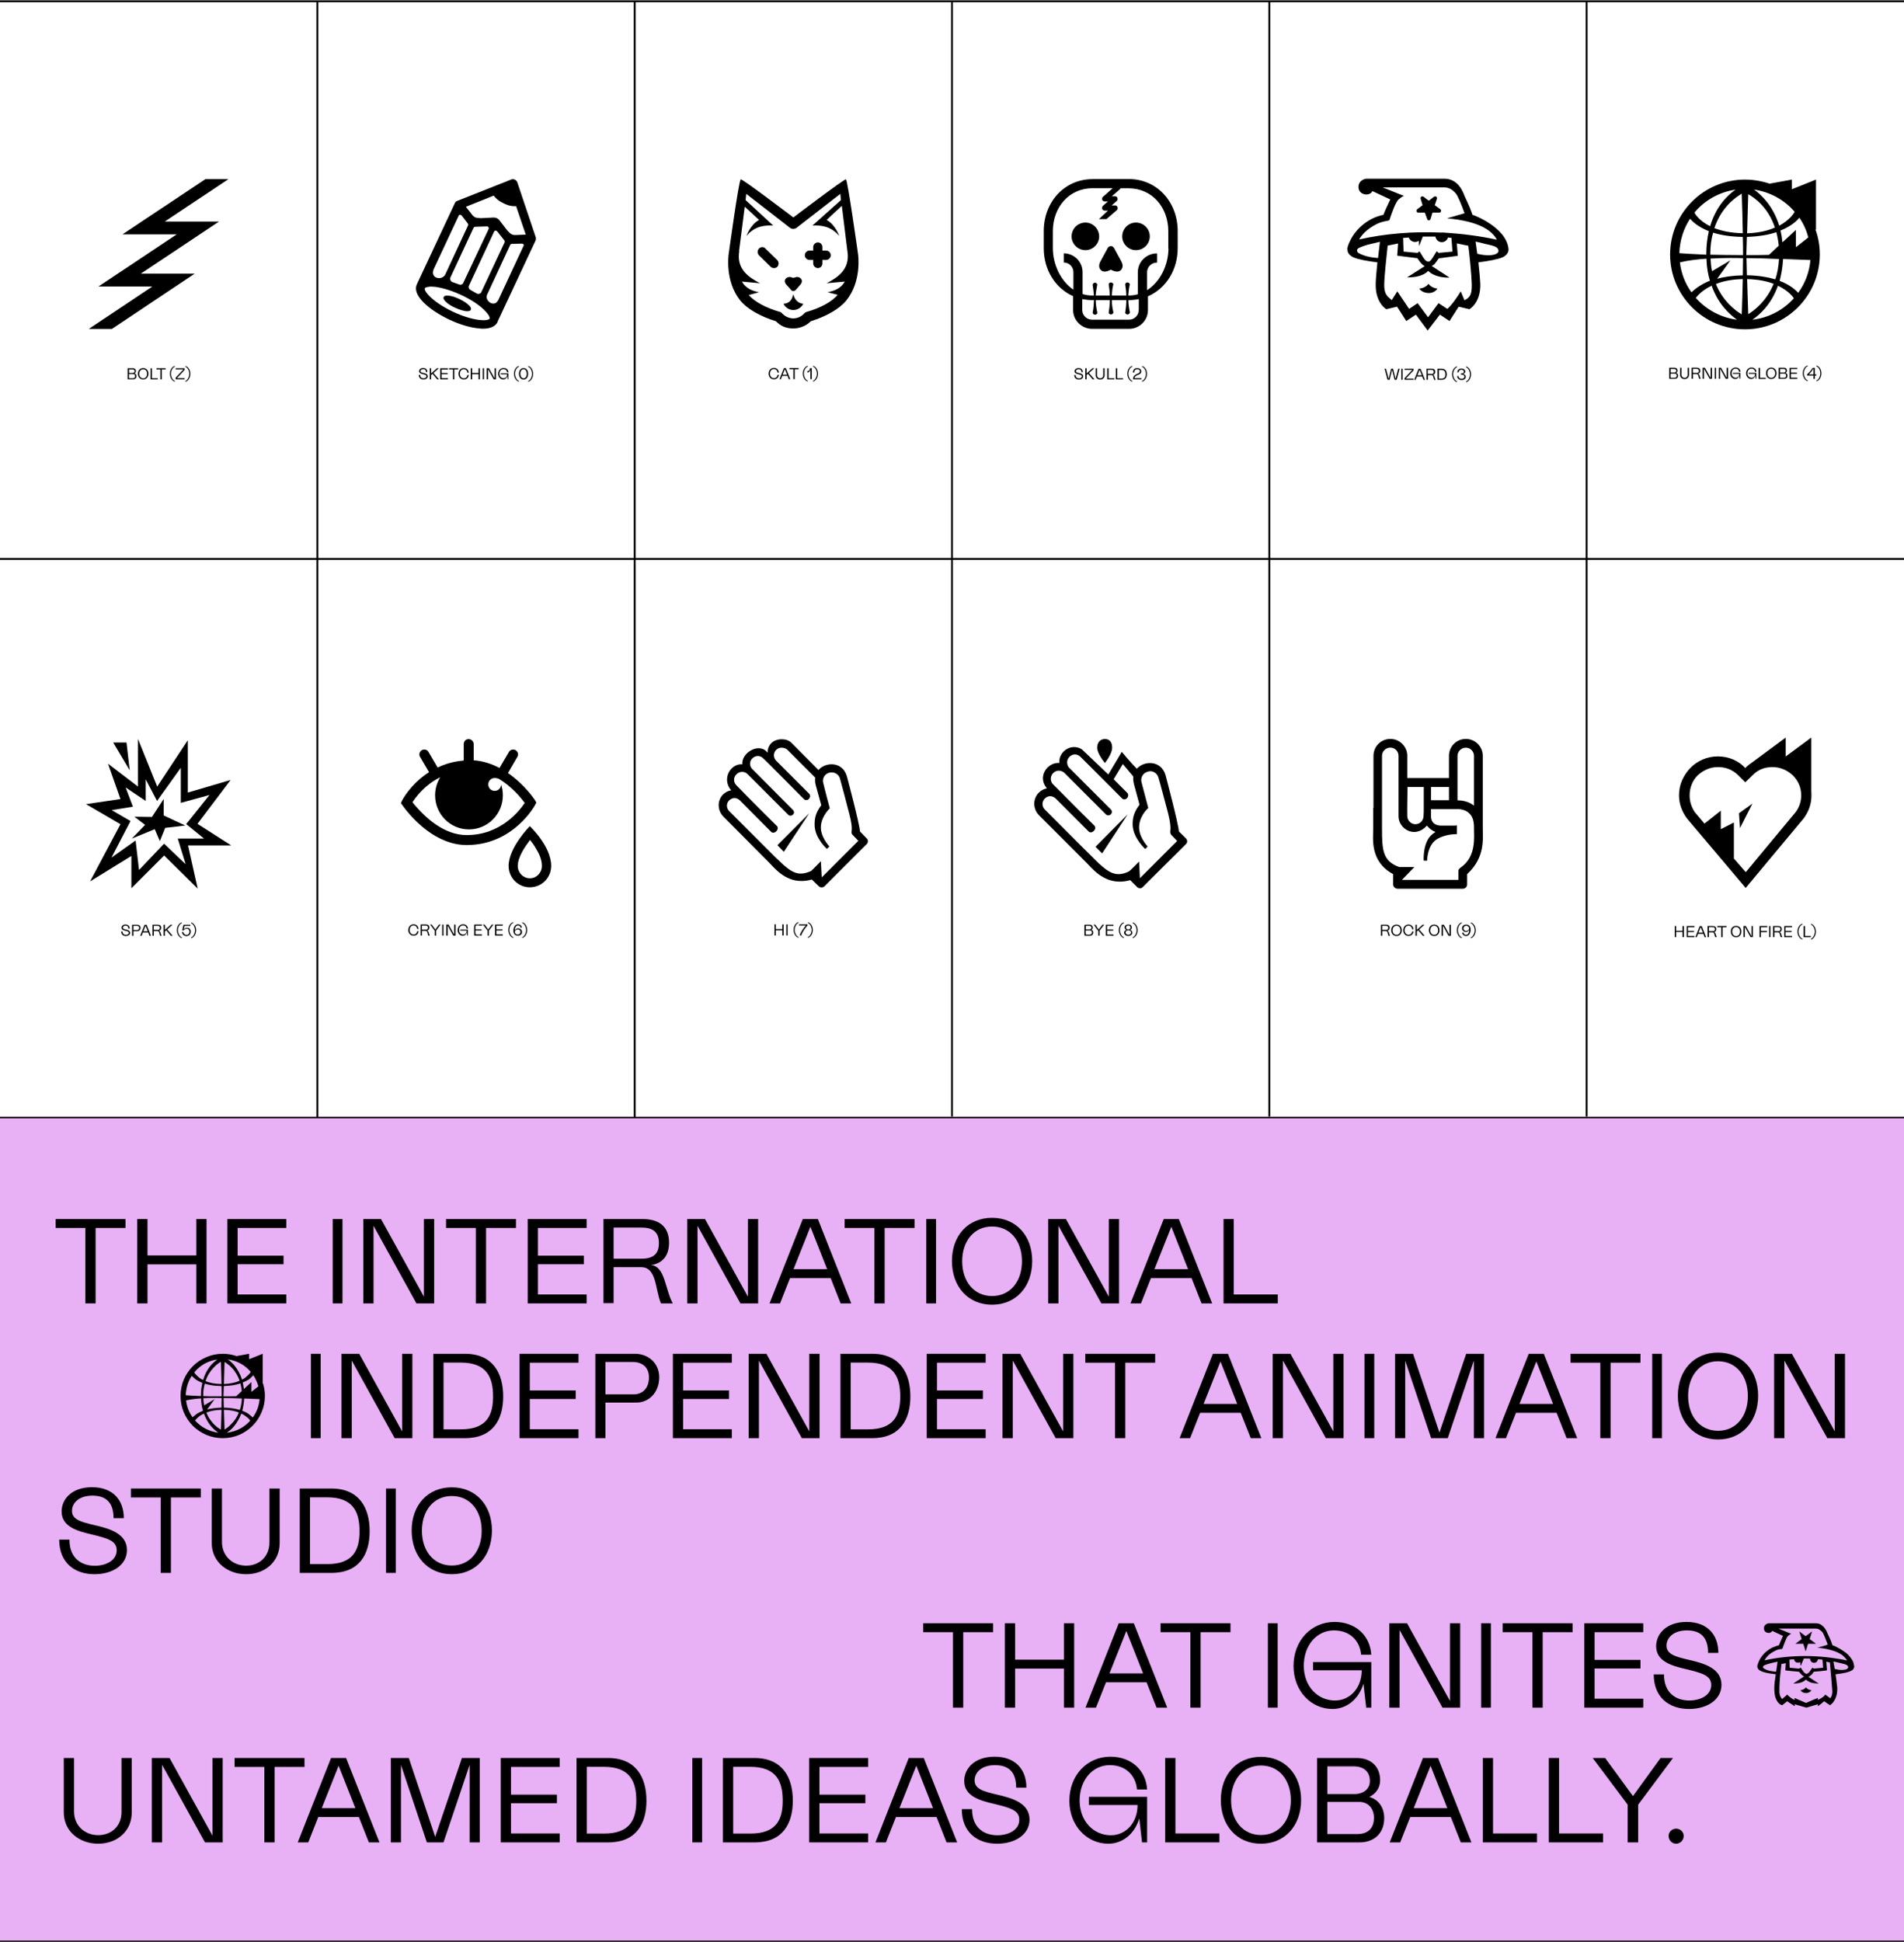<svg width="1024" height="1044" viewBox="0 0 1024 1044" fill="none" xmlns="http://www.w3.org/2000/svg">
<g clip-path="url(#clip0_15_2292)">
<path d="M110.486 96.299L65.855 126.001H95.052L52.95 154.033H81.932L47.762 176.834H60.195L104.698 147.132H75.716L117.817 119.101H88.621L122.877 96.299H110.486Z" fill="black"/>
<path d="M73.4 202.209C73.4 203.237 72.715 203.923 71.642 203.923H68.642V197.965H71.471C72.5 197.965 73.1 198.608 73.1 199.551C73.1 200.109 72.8 200.494 72.329 200.751C73.015 200.923 73.4 201.48 73.4 202.209ZM69.37 200.537H71.299C71.942 200.537 72.414 200.151 72.414 199.637C72.414 198.994 72.028 198.608 71.257 198.608H69.413V200.537H69.37ZM72.671 202.209C72.671 201.523 72.243 201.094 71.642 201.094H69.37V203.366H71.514C72.286 203.366 72.671 202.895 72.671 202.209ZM77.002 197.88C78.716 197.88 79.831 199.123 79.831 200.923C79.831 202.723 78.674 204.009 77.002 204.009C75.329 204.009 74.172 202.723 74.172 200.923C74.172 199.165 75.329 197.88 77.002 197.88ZM77.002 198.522C75.716 198.522 74.901 199.551 74.901 200.966C74.901 202.38 75.716 203.452 77.002 203.452C78.288 203.452 79.102 202.423 79.102 200.966C79.145 199.551 78.331 198.522 77.002 198.522ZM84.847 203.323V203.966H80.989V198.008H81.718V203.366H84.847V203.323ZM89.092 198.608H86.991V203.966H86.262V198.608H84.161V197.965H89.092V198.608ZM94.023 196.723V197.151C92.865 197.494 91.922 199.337 91.922 200.923C91.922 202.509 92.865 204.438 94.023 204.78V205.209C92.522 204.866 91.365 202.937 91.365 200.923C91.365 198.908 92.522 197.065 94.023 196.723ZM99.296 203.323V203.923H94.494V203.023L98.696 198.566H94.494V197.965H99.296V198.866L95.138 203.323H99.296ZM99.725 204.823C100.883 204.48 101.825 202.551 101.825 200.966C101.825 199.38 100.883 197.536 99.725 197.194V196.765C101.225 197.108 102.383 198.951 102.383 200.966C102.383 202.98 101.225 204.909 99.725 205.251V204.823Z" fill="black"/>
<path d="M278.166 97.886C277.952 97.329 277.48 96.857 276.88 96.6C276.323 96.257 275.723 96.257 275.037 96.471L245.711 108.087C245.239 108.301 244.896 108.644 244.682 109.116L224.317 152.577V152.791C224.188 152.791 224.188 152.919 224.188 152.919C222.902 155.577 224.188 158.92 227.747 162.563C234.65 169.463 248.241 175.893 257.887 176.578C258.573 176.707 259.174 176.707 259.859 176.707C263.761 176.707 266.547 175.421 267.662 173.021L267.448 172.807L267.662 172.935V172.807L288.027 129.346C288.242 128.875 288.242 128.446 288.156 127.974H288.284L278.166 97.886ZM240.651 158.92C239.494 158.92 238.808 159.134 238.594 159.734C237.908 161.235 241.252 163.892 244.81 165.478C247.126 166.506 249.655 167.321 251.242 167.321C252.27 167.321 252.956 167.107 253.214 166.506C253.428 165.949 253.214 165.22 252.528 164.449C250.213 161.92 244.082 158.92 240.651 158.92ZM276.666 126.389C275.637 126.26 274.608 125.831 273.922 125.017L272.893 123.988L268.734 118.588C268.391 118.03 267.834 117.688 267.233 117.302C266.676 117.087 266.076 116.959 265.519 116.959H265.39L258.616 117.302L257.115 117.173C255.958 117.173 255.057 116.702 254.243 115.888L250.556 111.173L265.519 105.172C266.805 106.801 268.262 108.044 270.02 108.859C270.363 109.073 270.706 109.201 270.92 109.33C271.264 109.544 271.606 109.673 271.95 109.801C273.665 110.616 275.637 110.959 277.566 110.83L282.754 126.131L277.909 126.346H276.666V126.389ZM268.048 161.235C267.362 162.392 266.676 163.206 265.304 163.206C263.589 163.206 262.217 161.834 261.746 160.206C261.617 159.306 261.874 158.363 262.217 157.891L274.393 131.661C274.522 131.317 274.865 131.189 275.208 131.104L280.739 130.975C281.082 130.975 281.296 131.104 281.553 131.317C281.682 131.66 281.768 132.003 281.553 132.217L268.048 161.235ZM265.733 124.546C265.861 124.202 266.205 123.988 266.419 123.988H266.547C266.891 123.988 267.105 124.117 267.362 124.331L271.264 129.26C271.478 129.603 271.478 129.946 271.392 130.289L258.873 156.991C258.744 157.463 258.315 157.805 257.844 157.891C257.287 158.105 256.815 158.02 256.343 157.763L252.956 155.834C252.142 155.363 251.799 154.334 252.27 153.434L265.733 124.546ZM249.183 152.019C248.841 152.919 247.811 153.305 246.869 152.919L243.31 151.633C242.838 151.505 242.495 151.162 242.281 150.605C242.066 150.133 242.066 149.576 242.281 149.105L254.715 122.402C254.843 122.188 255.186 121.931 255.529 121.931L261.874 121.717C262.217 121.717 262.56 121.845 262.689 122.188C262.903 122.402 262.903 122.745 262.818 123.088L249.183 152.019ZM246.654 116.059C246.783 115.716 246.997 115.502 247.34 115.502H247.469C247.811 115.502 248.026 115.63 248.283 115.845L251.628 120.217C251.842 120.431 251.842 120.903 251.756 121.116L239.58 147.348C239.023 148.719 237.522 149.533 236.15 149.533C234.992 149.533 233.749 149.062 233.149 147.904C232.463 146.747 233.02 145.376 233.149 144.904L246.654 116.059ZM263.332 171.264C263.203 171.736 262.303 172.078 260.245 172.164C251.027 172.164 235.636 164.92 229.762 157.891C228.475 156.262 228.261 155.363 228.475 155.019C228.475 154.805 229.033 154.334 230.533 154.205C231.005 154.077 231.434 154.077 231.905 154.077C232.592 154.077 233.278 154.205 233.964 154.205C242.581 155.234 257.329 161.792 262.603 169.163C263.418 170.449 263.418 171.135 263.332 171.264Z" fill="black"/>
<path d="M225.988 201.566C225.988 202.938 226.888 203.409 227.788 203.409C228.603 203.409 229.332 203.023 229.332 202.295C229.332 201.609 228.689 201.438 227.574 201.18C226.588 200.966 225.431 200.666 225.431 199.552C225.431 198.695 226.16 197.837 227.574 197.837C229.075 197.837 229.846 198.78 229.846 200.023H229.118C229.118 198.995 228.646 198.438 227.617 198.438C226.631 198.438 226.16 198.995 226.16 199.509C226.16 200.152 226.802 200.323 227.788 200.538C228.774 200.752 230.061 201.095 230.061 202.295C230.061 203.324 229.075 204.01 227.746 204.01C226.331 204.01 225.259 203.195 225.259 201.566H225.988ZM232.591 200.966L231.861 201.609V203.924H231.133V197.966H231.861V200.752L234.992 197.966H235.978L233.105 200.538L236.063 203.966H235.12L232.591 200.966ZM237.478 198.609V200.58H240.737V201.18H237.478V203.324H240.908V203.966H236.749V198.009H240.908V198.652H237.478V198.609ZM246.439 198.609H244.338V203.966H243.609V198.609H241.508V197.966H246.439V198.609ZM249.44 197.88C250.941 197.88 252.012 198.909 252.098 200.409H251.369C251.283 199.252 250.555 198.48 249.44 198.48C248.239 198.48 247.339 199.466 247.339 200.966C247.339 202.423 248.239 203.409 249.44 203.409C250.555 203.409 251.283 202.681 251.369 201.609H252.098C252.012 203.023 250.983 204.01 249.44 204.01C247.81 204.01 246.61 202.767 246.61 200.966C246.61 199.123 247.81 197.88 249.44 197.88ZM258.101 197.966V203.924H257.372V201.18H253.899V203.924H253.17V197.966H253.899V200.538H257.372V197.966H258.101ZM260.287 197.966V203.924H259.601V197.966H260.287ZM266.761 197.966V203.924H265.518L262.474 198.438V203.924H261.745V197.966H262.988L266.032 203.452V197.966H266.761ZM269.291 200.709H273.406V203.924H273.064L272.849 202.209C272.549 203.28 271.692 204.01 270.662 204.01C269.162 204.01 267.919 202.723 267.919 200.966C267.919 199.166 269.205 197.837 270.834 197.837C272.334 197.837 273.364 198.78 273.449 200.152H272.678C272.592 199.123 271.863 198.438 270.748 198.438C269.547 198.438 268.605 199.466 268.605 200.923C268.605 202.381 269.591 203.366 270.834 203.366C271.906 203.366 272.72 202.509 272.72 201.224H269.291V200.709ZM279.066 196.723V197.152C277.908 197.494 276.965 199.337 276.965 200.923C276.965 202.509 277.908 204.438 279.066 204.781V205.209C277.565 204.867 276.407 202.938 276.407 200.923C276.407 198.909 277.565 197.066 279.066 196.723ZM281.595 197.88C283.053 197.88 284.039 199.08 284.039 200.966C284.039 202.852 283.053 204.052 281.595 204.052C280.138 204.052 279.109 202.852 279.109 200.966C279.109 199.037 280.138 197.88 281.595 197.88ZM281.595 198.48C280.566 198.48 279.838 199.423 279.838 200.923C279.838 202.423 280.566 203.409 281.595 203.409C282.581 203.409 283.31 202.467 283.31 200.923C283.267 199.423 282.581 198.48 281.595 198.48ZM284.082 204.823C285.239 204.481 286.183 202.552 286.183 200.966C286.183 199.38 285.239 197.537 284.082 197.195V196.766C285.583 197.109 286.74 198.951 286.74 200.966C286.74 202.981 285.583 204.909 284.082 205.252V204.823Z" fill="black"/>
<path d="M976.667 96.556L963.678 101.743V96.556L951.717 98.743C947.559 97.371 943.096 96.556 938.47 96.556C916.257 96.556 898.208 114.601 898.208 136.803C898.208 159.005 916.257 177.049 938.47 177.049C960.677 177.049 978.726 159.005 978.726 136.803C978.726 132.088 977.913 127.502 976.329 123.216L976.667 123.559V96.556ZM958.619 130.288C958.402 127.974 958.063 125.916 957.589 123.945C964.152 121.287 967.023 117.944 967.707 117.044C969.895 120.13 971.52 123.816 972.55 127.631L965.865 132.903V123.602L958.619 130.288ZM964.707 114.644C964.707 114.644 962.52 118.33 956.905 121.33C953.56 110.615 947.254 104.657 943.313 101.914C952.056 103.2 959.777 107.529 965.181 113.872L964.707 114.644ZM939.5 127.373C946.056 127.159 951.331 126.216 955.361 124.845C955.916 127.031 956.39 129.431 956.648 132.088L951.372 137.017C947.816 137.146 943.787 137.146 939.195 137.146L939.5 127.373ZM940.225 104.4C943.787 106.371 951.027 111.644 954.589 122.358C950.898 123.987 945.968 125.231 939.629 125.444L940.225 104.4ZM936.75 104.143C936.967 111.258 937.224 118.287 937.312 125.402C930.75 125.273 925.819 124.116 922.007 122.659C925.691 111.515 933.323 106.114 936.75 104.143ZM933.411 101.957C929.382 104.7 922.948 110.7 919.731 121.63C913.731 118.63 911.672 114.944 911.672 114.944L911.326 114.258C916.731 107.743 924.573 103.243 933.411 101.957ZM967.105 157.419C965.825 156.047 962.865 153.175 957.115 150.99C958.016 147.561 958.747 143.618 958.964 139.246C965.052 139.461 970.579 139.717 973.667 139.803C973.112 146.361 970.796 152.362 967.105 157.419ZM942.412 171.906C946.225 169.377 952.659 163.72 956.214 153.604C962.56 156.605 964.748 160.376 964.748 160.376C959.093 166.72 951.243 170.877 942.412 171.906ZM939.283 138.775C944.125 138.775 950.559 138.989 956.776 139.246C956.56 143.404 955.876 146.961 954.806 150.175C950.769 149.018 945.839 148.118 939.5 147.989L939.283 138.775ZM920.76 145.804C920.286 143.746 920.076 141.432 919.948 139.031C927.662 138.56 934.779 138.689 937.441 138.817C937.441 141.903 937.312 144.903 937.312 148.033C931.779 148.161 927.194 148.847 923.503 149.876L930.621 139.974L920.76 145.804ZM937.312 127.373C937.441 130.588 937.441 133.931 937.441 137.146C930.404 137.146 924.533 137.017 919.819 136.931V136.589C919.819 132.217 920.374 128.402 921.316 125.102C925.345 126.345 930.662 127.288 937.312 127.373ZM909.701 157.162C906.355 152.576 904.168 147.047 903.484 141.046C907.73 140.017 912.789 139.417 917.76 139.075C917.889 143.575 918.573 147.475 919.602 150.904C914.327 153.047 911.198 155.704 909.701 157.162ZM908.929 117.601C909.958 118.759 912.83 121.845 919.047 124.287C918.234 127.845 917.672 132.002 917.672 136.589V136.931C909.613 136.589 905.157 136.246 903.186 136.117C903.396 129.216 905.455 122.916 908.929 117.601ZM939.629 150.047C945.629 150.175 950.343 151.204 953.905 152.576C950.085 161.791 943.787 166.72 940.225 168.906L939.629 150.047ZM937.312 150.047C937.184 156.39 936.967 162.691 936.75 169.034C933.283 166.977 926.632 162.005 922.819 152.704C926.503 151.204 931.224 150.175 937.312 150.047ZM912.017 160.162C912.918 159.005 915.485 156.005 920.544 153.604C924.106 163.72 930.452 169.248 934.224 171.906C925.474 170.749 917.672 166.506 912.017 160.162Z" fill="black"/>
<path d="M902.495 201.951C902.495 202.979 901.811 203.665 900.741 203.665H897.734V197.708H900.565C901.595 197.708 902.197 198.35 902.197 199.294C902.197 199.851 901.899 200.237 901.425 200.493C902.069 200.665 902.495 201.222 902.495 201.951ZM898.466 200.279H900.396C901.039 200.279 901.513 199.893 901.513 199.379C901.513 198.736 901.127 198.35 900.355 198.35H898.506V200.279H898.466ZM901.771 201.951C901.771 201.265 901.337 200.837 900.741 200.837H898.466V203.108H900.613C901.385 203.108 901.771 202.637 901.771 201.951ZM903.565 197.708H904.297V201.522C904.338 202.508 905.069 203.151 906.01 203.151C906.958 203.151 907.642 202.508 907.642 201.522V197.708H908.367V201.565C908.367 202.894 907.297 203.794 906.01 203.794C904.683 203.794 903.565 202.937 903.565 201.565V197.708ZM914.672 203.665H913.86C913.426 202.637 913.555 201.094 912.444 201.094H910.514V203.623H909.783V197.665H912.573C913.731 197.665 914.456 198.179 914.456 199.336C914.456 200.365 913.86 200.837 913.169 200.922C914.158 201.05 914.117 202.637 914.672 203.665ZM912.485 200.537C913.386 200.537 913.684 200.108 913.684 199.422C913.684 198.736 913.386 198.308 912.485 198.308H910.473V200.493H912.485V200.537ZM920.72 197.708V203.665H919.474L916.433 198.179V203.665H915.702V197.708H916.948L919.989 203.194V197.708H920.72ZM922.908 197.708V203.665H922.217V197.708H922.908ZM929.375 197.708V203.665H928.136L925.088 198.179V203.665H924.364V197.708H925.603L928.651 203.194V197.708H929.375ZM931.908 200.451H936.026V203.665H935.681L935.464 201.951C935.166 203.022 934.306 203.751 933.283 203.751C931.78 203.751 930.533 202.465 930.533 200.708C930.533 198.908 931.82 197.579 933.452 197.579C934.949 197.579 935.979 198.522 936.067 199.893H935.335C935.254 198.865 934.522 198.179 933.412 198.179C932.206 198.179 931.265 199.208 931.265 200.665C931.265 202.122 932.254 203.108 933.493 203.108C934.563 203.108 935.383 202.251 935.383 200.965H931.949V200.451H931.908ZM940.442 200.451H944.552V203.665H944.214L943.997 201.951C943.699 203.022 942.839 203.751 941.81 203.751C940.313 203.751 939.067 202.465 939.067 200.708C939.067 198.908 940.354 197.579 941.986 197.579C943.482 197.579 944.512 198.522 944.6 199.893H943.869C943.787 198.865 943.056 198.179 941.938 198.179C940.74 198.179 939.798 199.208 939.798 200.665C939.798 202.122 940.78 203.108 942.026 203.108C943.096 203.108 943.916 202.251 943.916 200.965H940.482V200.451H940.442ZM949.659 203.065V203.708H945.799V197.751H946.53V203.108H949.659V203.065ZM952.619 197.622C954.332 197.622 955.443 198.865 955.443 200.665C955.443 202.465 954.291 203.751 952.619 203.751C950.898 203.751 949.788 202.465 949.788 200.665C949.788 198.908 950.898 197.622 952.619 197.622ZM952.619 198.222C951.332 198.222 950.512 199.251 950.512 200.665C950.512 202.08 951.332 203.151 952.619 203.151C953.905 203.151 954.718 202.122 954.718 200.665C954.718 199.294 953.905 198.222 952.619 198.222ZM961.362 201.951C961.362 202.979 960.678 203.665 959.608 203.665H956.601V197.708H959.432C960.461 197.708 961.064 198.35 961.064 199.294C961.064 199.851 960.759 200.237 960.292 200.493C960.935 200.665 961.362 201.222 961.362 201.951ZM957.332 200.279H959.262C959.906 200.279 960.373 199.893 960.373 199.379C960.373 198.736 959.987 198.35 959.222 198.35H957.373V200.279H957.332ZM960.63 201.951C960.63 201.265 960.204 200.837 959.608 200.837H957.332V203.108H959.479C960.244 203.108 960.63 202.637 960.63 201.951ZM963.163 198.35V200.322H966.421V200.922H963.163V203.065H966.59V203.708H962.432V197.751H966.59V198.393H963.163V198.35ZM972.211 196.465V196.893C971.053 197.236 970.105 199.079 970.105 200.665C970.105 202.251 971.053 204.18 972.211 204.522V204.951C970.708 204.608 969.55 202.679 969.55 200.665C969.55 198.65 970.708 196.807 972.211 196.465ZM976.884 201.908H976.065V203.708H975.34V201.908H971.866V201.308C972.381 200.836 973.884 199.422 974.914 197.751H976.065V201.308H976.884V201.908ZM975.34 201.308V198.136C974.528 199.507 973.322 200.751 972.807 201.308H975.34ZM976.925 204.565C978.083 204.222 979.024 202.294 979.024 200.708C979.024 199.122 978.083 197.279 976.925 196.936V196.507C978.429 196.85 979.587 198.694 979.587 200.708C979.587 202.722 978.429 204.651 976.925 204.994V204.565Z" fill="black"/>
<path d="M416.218 197.794C417.718 197.794 418.79 198.822 418.876 200.323H418.147C418.062 199.165 417.333 198.394 416.218 198.394C415.017 198.394 414.117 199.379 414.117 200.88C414.117 202.337 415.017 203.323 416.218 203.323C417.333 203.323 418.062 202.594 418.147 201.522H418.876C418.79 202.937 417.762 203.923 416.218 203.923C414.589 203.923 413.389 202.68 413.389 200.88C413.389 199.079 414.589 197.794 416.218 197.794ZM423.549 202.079H420.677L419.948 203.88H419.219L421.577 197.922H422.649L425.007 203.88H424.235L423.549 202.079ZM423.292 201.437L422.092 198.436L420.891 201.437H423.292ZM429.509 198.522H427.408V203.837H426.679V198.48H424.578V197.836H429.509V198.522ZM434.44 196.637V197.065C433.282 197.408 432.339 199.251 432.339 200.837C432.339 202.423 433.282 204.352 434.44 204.694V205.123C432.939 204.78 431.781 202.851 431.781 200.837C431.781 198.822 432.939 196.979 434.44 196.637ZM436.583 203.837H435.854V198.651C435.683 199.551 435.168 200.237 434.268 200.237V199.551C434.868 199.551 435.597 198.993 435.64 197.922H436.583V203.837ZM437.269 204.737C438.427 204.394 439.37 202.465 439.37 200.88C439.37 199.294 438.427 197.451 437.269 197.108V196.679C438.77 197.022 439.927 198.865 439.927 200.88C439.927 202.894 438.77 204.823 437.269 205.165V204.737Z" fill="black"/>
<path d="M446.788 137.231C446.788 135.86 445.63 134.703 444.258 134.703H442.286V132.86C442.286 131.488 441.257 130.331 439.885 130.331C438.513 130.331 437.356 131.488 437.356 132.86V134.703H435.384C434.012 134.703 432.854 135.86 432.854 137.231C432.854 138.603 434.012 139.76 435.384 139.76H437.356V141.604C437.356 142.975 438.513 144.132 439.885 144.132C441.257 144.132 442.286 142.975 442.286 141.604V139.76H444.258C445.63 139.76 446.788 138.603 446.788 137.231ZM421.363 163.334C421.363 163.334 422.864 166.677 426.637 166.677C430.453 166.677 432.039 163.334 432.039 163.334C429.295 163.119 427.323 161.148 426.637 158.148C425.994 161.148 424.579 163.119 421.363 163.334ZM425.394 155.876C425.951 156.562 426.68 156.433 426.68 156.433C426.68 156.433 427.366 156.562 427.966 155.876C428.653 155.062 428.095 155.748 430.367 153.133C432.425 150.818 430.581 148.89 428.653 148.89C428.181 148.89 427.838 149.019 427.366 149.233C427.152 149.361 426.208 149.361 425.994 149.233C425.522 149.019 425.18 148.89 424.708 148.89C422.735 148.89 420.892 150.862 422.993 153.133C425.308 155.748 424.836 155.062 425.394 155.876ZM461.408 136.203C461.408 136.203 455.877 96.771 454.977 96.428C454.076 96.085 426.68 116.915 426.68 116.915C426.68 116.915 399.284 96.085 398.384 96.428C397.354 96.771 391.952 136.203 391.952 136.203C391.738 137.36 389.894 151.375 398.169 161.62C401.727 165.991 408.887 170.148 417.248 172.677C419.992 175.421 422.779 176.578 426.68 176.578C429.767 176.578 433.368 175.421 436.112 172.677C444.387 170.148 451.547 165.991 455.105 161.62C463.466 151.375 461.622 137.36 461.408 136.203ZM411.717 133.674C411.245 133.117 410.688 132.86 410.002 132.86C409.316 132.86 408.716 133.074 408.158 133.674C407.258 134.703 407.258 136.203 408.158 137.231L414.504 143.447C414.976 143.918 415.662 144.132 416.219 144.132C416.905 144.132 417.591 143.918 418.062 143.447C418.962 142.417 418.962 140.918 418.062 139.889L411.717 133.674ZM433.797 167.706C433.326 167.834 432.897 168.177 432.511 168.52C430.881 170.363 428.609 171.178 426.637 171.178C424.665 171.178 422.478 170.363 420.635 168.52C420.421 168.177 419.949 167.834 419.477 167.706C412.231 165.648 405.886 162.305 402.671 158.619L408.202 157.119C404.771 156.433 401.084 155.147 398.984 151.375L408.759 152.276C402.542 149.061 395.853 144.561 397.612 134.789L397.44 135.26L400.527 111.129L408.244 118.244C403.399 120.902 401.47 126.859 401.47 126.859C406.058 121.244 411.717 121.116 415.833 121.244L400.998 107.572L401.342 104.229L424.922 122.53C425.394 122.873 425.951 123.087 426.637 123.087C427.194 123.087 427.923 122.873 428.352 122.53L451.933 104.229L452.276 107.572L436.97 121.244C441.129 121.116 446.617 121.244 451.332 126.859C451.332 126.859 449.36 120.859 444.558 118.244L452.747 110.658L455.963 136.76C456.435 145.29 450.346 149.275 444.558 152.276L454.334 151.375C452.276 155.191 448.46 156.433 445.116 157.119L450.518 158.49C447.388 162.305 441.043 165.648 433.797 167.706Z" fill="black"/>
<path d="M578.499 201.608C578.499 202.98 579.399 203.452 580.299 203.452C581.114 203.452 581.843 203.066 581.843 202.337C581.843 201.652 581.2 201.48 580.085 201.223C579.099 201.008 577.942 200.708 577.942 199.594C577.942 198.737 578.67 197.88 580.085 197.88C581.586 197.88 582.357 198.823 582.357 200.065H581.628C581.628 199.037 581.156 198.48 580.128 198.48C579.142 198.48 578.67 199.037 578.67 199.551C578.67 200.194 579.313 200.366 580.299 200.58C581.285 200.794 582.572 201.137 582.572 202.337C582.572 203.366 581.586 204.052 580.256 204.052C578.842 204.052 577.77 203.237 577.77 201.608H578.499ZM585.144 200.966L584.415 201.608V203.923H583.687V197.965H584.415V200.751L587.545 197.965H588.531L585.659 200.537L588.617 203.966H587.674L585.144 200.966ZM589.26 197.965H589.988V201.78C590.032 202.766 590.761 203.408 591.704 203.408C592.647 203.408 593.333 202.766 593.333 201.78V197.965H594.062V201.823C594.062 203.151 592.99 204.052 591.704 204.052C590.374 204.052 589.26 203.195 589.26 201.823V197.965ZM599.335 203.323V203.966H595.477V198.008H596.206V203.366H599.335V203.323ZM604.009 203.323V203.966H600.15V198.008H600.879V203.366H604.009V203.323ZM608.939 196.723V197.151C607.782 197.494 606.838 199.337 606.838 200.923C606.838 202.509 607.782 204.438 608.939 204.78V205.209C607.438 204.866 606.281 202.937 606.281 200.923C606.281 198.908 607.438 197.065 608.939 196.723ZM613.87 203.323V203.923H609.368V203.837C609.368 202.294 610.225 201.523 611.855 200.88C612.669 200.537 613.055 200.194 613.055 199.637C613.055 198.908 612.455 198.48 611.64 198.48C610.697 198.48 610.011 199.037 610.011 200.28H609.282C609.282 198.823 610.139 197.88 611.64 197.88C612.969 197.88 613.784 198.694 613.784 199.723C613.784 200.666 613.098 201.137 611.94 201.566C610.783 201.994 610.225 202.509 610.097 203.323H613.87ZM614.212 204.823C615.37 204.48 616.313 202.551 616.313 200.966C616.313 199.38 615.37 197.536 614.212 197.194V196.765C615.713 197.108 616.871 198.951 616.871 200.966C616.871 202.98 615.713 204.909 614.212 205.251V204.823Z" fill="black"/>
<path d="M610.912 119.658C606.882 119.658 603.537 123.001 603.537 127.115C603.537 131.145 606.882 134.488 610.912 134.488C615.071 134.488 618.372 131.145 618.372 127.115C618.372 123.001 615.071 119.658 610.912 119.658ZM599.293 133.587C599.293 133.587 598.736 132.302 597.45 132.302C596.164 132.302 595.606 133.587 595.606 133.587L591.79 140.617C591.79 140.617 589.946 143.703 592.476 145.546C592.948 145.889 593.505 146.017 594.105 146.017C595.735 146.017 597.45 144.989 597.45 144.989C597.45 144.989 599.164 146.017 600.794 146.017C601.351 146.017 601.951 145.889 602.423 145.546C604.952 143.703 603.109 140.617 603.109 140.617L599.293 133.587ZM587.674 96.299C572.24 96.299 561.35 108.814 561.35 124.244V133.459C561.35 145.074 567.567 154.975 577.127 159.218V166.676C577.127 172.205 581.714 176.791 587.374 176.791H607.268C612.884 176.791 617.386 172.205 617.386 166.676V159.304C627.161 155.061 633.378 145.031 633.378 133.416V124.201C633.378 108.771 622.445 96.256 607.053 96.256H587.674V96.299ZM583.773 119.658C579.614 119.658 576.313 123.001 576.313 127.115C576.313 131.145 579.657 134.488 583.773 134.488C587.803 134.488 591.147 131.145 591.147 127.115C591.105 123.001 587.803 119.658 583.773 119.658ZM628.405 133.459C628.405 142.417 624.032 151.503 616.914 156.004V146.36C616.914 143.488 619.315 141.174 622.188 141.174H622.316V136.245H622.188C616.571 136.245 611.941 140.745 611.941 146.36V158.19C610.441 158.661 608.725 158.876 607.01 158.876H606.796C606.924 156.904 607.139 154.975 607.61 153.004C607.739 152.446 607.053 151.846 606.324 151.846C605.638 151.846 605.167 152.318 605.167 153.004C605.51 154.975 605.724 156.904 605.724 158.876H597.921C598.05 156.904 598.264 154.975 598.736 153.004C598.864 152.446 598.178 151.846 597.45 151.846C596.721 151.846 596.292 152.318 596.292 153.004C596.635 154.975 596.849 156.904 596.849 158.876H589.26C589.389 157.033 589.732 155.061 590.075 153.261C590.29 152.575 589.518 151.975 588.918 151.975C588.232 151.975 587.632 152.532 587.632 153.261C587.974 155.104 588.189 157.075 588.318 158.876H587.632C585.659 158.876 583.944 158.661 582.229 158.061V146.317C582.229 140.702 577.642 136.202 572.111 136.202V141.131C574.983 141.131 577.299 143.446 577.299 146.317V155.747C570.525 151.161 566.237 142.289 566.237 133.416V124.201C566.237 111.557 574.855 101.185 587.632 101.185H598.436L593.248 105.771C592.776 106.114 592.562 106.799 592.776 107.399C592.991 107.957 593.591 108.3 594.148 108.3H595.864L593.119 110.7C592.776 111.171 592.562 111.728 592.776 112.329C592.991 112.886 593.591 113.229 594.148 113.229H595.864L591.019 117.815H595.049L600.665 112.971C601.137 112.5 601.223 111.943 601.008 111.343C600.879 110.786 600.322 110.443 599.722 110.443H597.878L600.622 108.042C601.094 107.571 601.179 107.014 600.965 106.414C600.837 105.856 600.279 105.514 599.679 105.514H597.964L602.337 101.699C602.466 101.571 602.551 101.485 602.68 101.227H606.924C619.701 101.227 628.319 111.557 628.319 124.244V133.459H628.405ZM612.413 166.676C612.413 169.548 610.097 171.863 607.225 171.863H587.332C584.459 171.863 582.058 169.548 582.058 166.676V160.804C583.901 161.147 585.745 161.362 587.674 161.362H588.36C588.232 163.547 588.146 165.733 587.674 167.919C587.546 168.605 588.232 169.205 588.96 169.205C589.518 169.205 590.332 168.648 590.118 167.919C589.646 165.733 589.304 163.547 589.304 161.362H596.892C596.892 163.419 596.678 165.605 596.335 167.791C596.12 168.476 596.806 169.077 597.492 169.077C598.178 169.077 598.864 168.519 598.778 167.791C598.221 165.605 597.964 163.419 597.964 161.362H605.767C605.767 163.419 605.553 165.605 605.21 167.791C604.996 168.476 605.682 169.077 606.367 169.077C607.053 169.077 607.739 168.519 607.654 167.791C607.182 165.605 606.839 163.419 606.839 161.362H607.053C608.897 161.362 610.741 161.147 612.455 160.804V166.676H612.413Z" fill="black"/>
<path d="M752.735 198.224L751.15 204.182H750.04L748.705 198.781L747.378 204.182H746.261L744.676 198.224H745.407L746.863 203.71L748.191 198.224H749.22L750.554 203.71L752.01 198.224H752.735ZM754.327 198.224V204.182H753.636V198.224H754.327ZM760.198 203.581V204.182H755.397V203.281L759.596 198.824H755.397V198.224H760.198V199.124L756.04 203.581H760.198ZM764.912 202.424H762.04L761.316 204.224H760.584L762.941 198.267H764.011L766.375 204.224H765.603L764.912 202.424ZM764.702 201.781L763.496 198.781L762.298 201.781H764.702ZM772.118 204.224H771.305C770.872 203.196 771 201.653 769.89 201.653H767.96V204.182H767.228V198.224H770.018C771.176 198.224 771.901 198.738 771.901 199.895C771.901 200.924 771.305 201.395 770.614 201.481C771.563 201.567 771.515 203.152 772.118 204.224ZM769.89 201.052C770.79 201.052 771.088 200.624 771.088 199.938C771.088 199.253 770.79 198.824 769.89 198.824H767.872V201.01H769.89V201.052ZM775.375 198.224C777.346 198.224 778.078 199.595 778.078 201.224C778.078 202.852 777.346 204.182 775.375 204.182H773.1V198.224H775.375ZM777.346 201.267C777.346 199.938 776.92 198.867 775.077 198.867H773.872V203.581H775.118C776.96 203.581 777.346 202.553 777.346 201.267ZM783.604 196.98V197.409C782.453 197.752 781.504 199.595 781.504 201.181C781.504 202.767 782.453 204.695 783.604 205.039V205.467C782.107 205.124 780.949 203.196 780.949 201.181C780.949 199.167 782.107 197.324 783.604 196.98ZM788.324 202.51C788.324 203.624 787.464 204.31 786.096 204.31C784.681 204.31 783.692 203.453 783.692 202.167H784.423C784.423 203.067 785.067 203.667 786.049 203.667C786.95 203.667 787.593 203.196 787.593 202.467C787.593 201.738 786.821 201.353 785.71 201.353V200.796C786.692 200.796 787.336 200.495 787.336 199.852C787.336 199.167 786.74 198.738 785.92 198.738C785.067 198.738 784.505 199.295 784.505 200.152H783.78C783.78 198.952 784.633 198.138 785.968 198.138C787.207 198.138 788.067 198.824 788.067 199.81C788.067 200.41 787.593 200.838 786.821 201.052C787.762 201.267 788.324 201.738 788.324 202.51ZM788.494 205.081C789.652 204.739 790.593 202.81 790.593 201.224C790.593 199.638 789.652 197.795 788.494 197.452V197.024C789.997 197.366 791.155 199.209 791.155 201.224C791.155 203.238 789.997 205.167 788.494 205.51V205.081Z" fill="black"/>
<path d="M767.573 117.774C767.702 118.245 768.041 118.459 768.474 118.459C768.813 118.459 769.287 118.245 769.375 117.774L770.404 114.344H774.089C774.434 114.344 774.901 114.002 774.989 113.659C775.118 113.187 774.989 112.845 774.644 112.502L771.644 110.316L772.802 106.887C772.93 106.416 772.802 105.987 772.456 105.73C772.118 105.515 771.644 105.515 771.305 105.73L768.427 107.915L765.555 105.73C765.217 105.515 764.743 105.515 764.397 105.73C764.059 105.944 763.93 106.416 764.059 106.887L765.088 110.316L762.21 112.502C761.871 112.845 761.742 113.187 761.871 113.659C762 114.002 762.338 114.344 762.772 114.344H766.327L767.573 117.774ZM768.257 152.62C767.099 154.119 765.386 154.934 763.327 155.148C763.327 155.276 764.831 157.549 768.515 157.549C771.603 157.549 773.1 155.234 773.1 155.148C771 154.934 769.416 154.034 768.257 152.62ZM811.263 133.546C809.888 122.059 792.523 115.587 791.927 115.502C790.207 110.315 787.891 106.072 787.681 105.386C787.336 104.829 785.019 96.086 776.872 96.086H734.984C733.962 96.086 730.745 96.986 730.616 100.329C730.487 103.201 732.803 104.572 734.862 104.572C736.23 104.572 737.605 103.887 738.072 102.729L747.723 107.229C747.249 108.387 745.062 112.63 744.032 115.502C735.289 117.216 727.487 124.117 724.825 132.646C724.609 133.332 724.609 133.932 724.697 134.275C724.697 135.646 725.509 137.147 727.785 138.304C730.311 139.461 735.242 140.361 740.775 141.047C740.301 145.762 739.874 150.605 739.874 152.662C739.664 162.992 745.617 166.249 745.617 166.249L751.367 164.878L756.297 172.592L761.485 169.164L767.831 177.693L774.387 169.164L779.574 172.592L784.505 164.878L790.254 166.249C790.254 166.249 796.343 163.035 796.126 152.662C795.998 149.79 795.571 145.29 795.097 141.047C800.63 140.361 805.56 139.418 808.215 138.304C810.829 136.975 811.52 135.175 811.263 133.546ZM794.494 136.418C794.155 133.889 793.81 131.489 793.593 129.86C795.314 130.203 797.027 130.675 798.869 131.146C801.273 131.703 804.957 132.303 805.642 133.889C806.8 136.075 804.145 137.233 800.454 137.233C798.612 137.233 796.553 136.975 794.494 136.418ZM740.172 120.56C744.08 118.588 746.951 118.931 747.29 118.245C748.665 114.002 750.723 108.472 752.22 107.187C754.198 105.472 755.098 105.344 755.098 105.344L743.606 100.758H776.831C779.574 100.758 781.552 102.387 782.832 103.843C784.119 105.344 785.71 109.373 787.681 114.644L778.247 117.388C796.424 119.017 802.641 124.417 805.046 128.874C795.957 126.903 786.394 125.66 776.743 125.06C776.188 125.06 775.592 124.931 775.118 125.06C760.158 124.374 745.109 125.531 730.955 128.746C732.37 126.303 734.903 123.302 740.172 120.56ZM785.622 156.648C782.879 161.02 780.434 164.363 778.375 166.078L773.662 162.992L768.041 170.578L762.426 162.992L757.841 166.078L751.496 156.648L748.495 161.363C746.863 159.649 744.337 159.048 744.466 152.748C744.594 147.562 745.746 137.575 746.308 132.046L751.922 130.889C751.705 134.103 751.448 137.446 751.448 137.446L762.257 138.818C763.07 139.975 763.882 141.132 764.783 142.033C765.257 142.504 765.684 142.847 766.287 143.061L756.724 149.148C761.566 149.148 765.603 148.247 768.217 145.59V145.719C768.427 145.933 768.772 146.276 769.246 146.533C769.375 146.748 769.585 146.876 769.802 147.004C771.515 148.033 773.357 148.633 775.335 148.976C775.673 148.976 776.019 149.104 776.364 149.104C776.831 149.104 777.258 149.233 777.732 149.233H779.574L770.018 143.019C770.486 142.804 770.919 142.461 771.386 142.119C772.199 141.218 773.019 139.933 773.791 138.904L784.037 137.532L783.475 130.846L789.692 132.132C790.383 137.661 791.413 147.647 791.541 152.834C791.67 159.177 790.166 159.949 787.633 161.449L785.622 156.648ZM773.872 135.946C773.533 136.075 772.971 134.918 772.585 135.261C771.901 136.161 770.614 138.604 769.842 139.504C769.375 140.061 768.941 140.661 768.217 140.661C767.397 140.661 766.713 140.104 766.239 139.504C765.427 138.604 764.187 136.161 763.496 135.261C763.286 134.918 762.596 136.075 762.21 135.946L754.841 135.261L754.624 127.889C755.654 127.889 756.595 127.76 757.625 127.674C758.18 129.046 759.467 130.075 760.97 130.075C761.783 130.075 762.596 129.86 763.029 129.389L763.239 132.26L765.217 127.203H771.989C772.328 128.917 773.702 130.203 775.416 130.203C776.919 130.203 778.287 129.174 778.762 127.674C779.317 127.803 780.048 127.803 780.604 127.889L781.166 135.261L773.872 135.946ZM730.399 135.861C730.271 135.732 728.774 134.147 731.212 133.117C732.844 132.432 734.903 131.618 737.3 131.146C738.675 130.803 740.301 130.46 742.149 129.989C741.933 131.618 741.587 135.046 741.12 138.732C737.991 138.476 733.745 137.918 730.399 135.861Z" fill="black"/>
<path d="M747.595 503.136H746.775C746.349 502.107 746.477 500.564 745.36 500.564H743.43V503.093H742.705V497.135H745.489C746.647 497.135 747.378 497.65 747.378 498.807C747.378 499.836 746.775 500.307 746.091 500.393C747.033 500.522 747.033 502.107 747.595 503.136ZM745.407 499.964C746.308 499.964 746.606 499.536 746.606 498.85C746.606 498.164 746.308 497.735 745.407 497.735H743.389V499.921H745.407V499.964ZM751.062 497.092C752.783 497.092 753.893 498.335 753.893 500.136C753.893 501.936 752.735 503.222 751.062 503.222C749.389 503.222 748.231 501.936 748.231 500.136C748.231 498.335 749.349 497.092 751.062 497.092ZM751.062 497.692C749.776 497.692 748.963 498.721 748.963 500.136C748.963 501.55 749.776 502.622 751.062 502.622C752.349 502.622 753.169 501.593 753.169 500.136C753.169 498.721 752.349 497.692 751.062 497.692ZM757.496 497.05C758.993 497.05 760.07 498.078 760.151 499.578H759.426C759.338 498.421 758.607 497.65 757.496 497.65C756.297 497.65 755.397 498.635 755.397 500.136C755.397 501.593 756.297 502.578 757.496 502.578C758.607 502.578 759.338 501.85 759.426 500.778H760.151C760.07 502.192 759.04 503.179 757.496 503.179C755.864 503.179 754.665 501.936 754.665 500.136C754.665 498.335 755.864 497.05 757.496 497.05ZM762.725 500.136L762 500.778V503.093H761.268V497.135H762V499.921L765.129 497.135H766.111L763.239 499.707L766.199 503.136H765.257L762.725 500.136ZM771.346 497.092C773.059 497.092 774.17 498.335 774.17 500.136C774.17 501.936 773.019 503.222 771.346 503.222C769.673 503.222 768.515 501.936 768.515 500.136C768.474 498.335 769.626 497.092 771.346 497.092ZM771.346 497.692C770.059 497.692 769.24 498.721 769.24 500.136C769.24 501.55 770.059 502.622 771.346 502.622C772.633 502.622 773.445 501.593 773.445 500.136C773.445 498.721 772.633 497.692 771.346 497.692ZM780.306 497.178V503.136H779.06L776.019 497.65V503.136H775.287V497.178H776.534L779.574 502.664V497.178H780.306ZM786.178 495.893V496.321C785.02 496.664 784.078 498.507 784.078 500.092C784.078 501.679 785.02 503.607 786.178 503.95V504.379C784.674 504.036 783.523 502.107 783.523 500.092C783.523 498.078 784.674 496.278 786.178 495.893ZM788.494 503.222C787.295 503.222 786.435 502.407 786.394 501.421H787.119C787.119 502.107 787.634 502.622 788.453 502.622C789.652 502.622 790.207 501.25 790.207 499.792C790.119 500.221 789.523 501.035 788.406 501.035C787.295 501.035 786.306 500.264 786.306 499.064C786.306 497.949 787.166 497.092 788.534 497.092C789.693 497.092 790.939 497.778 790.939 499.75C790.939 501.25 790.295 503.222 788.494 503.222ZM788.534 500.522C789.435 500.522 790.119 499.878 790.119 499.107C790.119 498.335 789.435 497.692 788.582 497.692C787.722 497.692 787.078 498.293 787.078 499.15C787.078 499.964 787.722 500.522 788.534 500.522ZM791.02 503.993C792.178 503.65 793.126 501.721 793.126 500.136C793.126 498.549 792.178 496.706 791.02 496.364V495.935C792.523 496.278 793.682 498.121 793.682 500.136C793.682 502.15 792.523 504.079 791.02 504.421V503.993Z" fill="black"/>
<path d="M797.453 406.353C797.453 401.296 793.295 397.268 788.365 397.268C783.306 397.268 779.276 401.296 779.276 406.353V418.312H756.852V406.353C756.852 401.296 752.694 397.268 747.764 397.268C742.705 397.268 738.675 401.296 738.675 406.353V434.17C738.546 434.385 738.546 434.513 738.546 434.642V445.357C738.546 450.886 736.575 463.059 749.26 469.96V475.488C749.26 476.774 750.418 477.802 751.665 477.802H786.733C788.019 477.802 789.049 476.774 789.049 475.488V469.96C798.828 461.002 797.453 450.886 797.453 445.357V406.353ZM788.365 401.982C790.762 401.982 792.74 403.953 792.74 406.353V433.142C789.652 430.613 785.703 430.27 783.861 430.27V406.353C783.908 403.911 785.96 401.982 788.365 401.982ZM769.625 423.112H779.276V430.227H769.625V423.112ZM785.961 466.144C785.148 466.702 784.335 467.302 784.335 468.331V473.046H753.981L760.665 466.144H752.477C743.734 462.93 743.26 457.273 743.26 445.315V406.311C743.26 403.911 745.319 401.939 747.764 401.939C750.209 401.939 752.139 403.911 752.139 406.311V438.757C752.139 443.471 756.168 447.286 760.537 447.286C762.724 447.286 764.912 446.386 766.882 444.414L767.445 443.857C768.596 445.357 770.187 446.6 772.029 447.286C771.474 447.629 770.871 448.1 770.397 448.443C765 452.686 765.684 462.716 765.684 462.716H767.526C767.526 462.716 767.526 454.658 772.585 451.315C774.644 449.944 778.592 448.443 783.522 448.443V443.728C783.177 443.728 782.96 443.857 782.622 443.857H774.813C774.813 443.857 769.625 444.072 769.625 438.799V434.985H783.306C783.306 434.985 787.464 434.642 790.078 437.17C791.92 438.799 792.74 441.328 792.74 444.629V445.315C792.74 449.944 794.027 460.273 785.961 466.144ZM765.724 434.17C765.724 435.799 765.724 437.385 765.596 438.757C765.596 440.814 763.97 443.128 761.227 443.128C758.566 443.128 756.852 440.814 756.852 438.757C756.724 433.485 756.981 428.298 756.981 423.112H765.724V434.17Z" fill="black"/>
<path d="M65.898 500.776C65.898 502.148 66.798 502.62 67.698 502.62C68.513 502.62 69.242 502.234 69.242 501.505C69.242 500.82 68.599 500.648 67.484 500.391C66.498 500.176 65.34 499.876 65.34 498.762C65.34 497.905 66.069 497.048 67.484 497.048C68.985 497.048 69.756 497.99 69.756 499.233H69.028C69.028 498.205 68.556 497.648 67.527 497.648C66.541 497.648 66.069 498.205 66.069 498.719C66.069 499.362 66.712 499.534 67.698 499.748C68.685 499.962 69.971 500.305 69.971 501.505C69.971 502.534 68.985 503.22 67.656 503.22C66.241 503.22 65.169 502.405 65.169 500.776H65.898ZM75.587 498.805C75.587 499.919 74.815 500.605 73.958 500.605H71.772V503.134H71.042V497.176H73.829C74.773 497.176 75.587 497.819 75.587 498.805ZM74.859 498.805C74.859 498.119 74.387 497.734 73.701 497.734H71.772V500.048H73.744C74.387 500.048 74.859 499.619 74.859 498.805ZM79.746 501.333H76.873L76.145 503.134H75.416L77.774 497.176H78.846L81.204 503.134H80.432L79.746 501.333ZM79.489 500.691L78.288 497.69L77.088 500.691H79.489ZM86.906 503.134H86.091C85.663 502.105 85.791 500.562 84.677 500.562H82.747V503.091H82.019V497.133H84.805C85.963 497.133 86.692 497.648 86.692 498.805C86.692 499.834 86.091 500.305 85.405 500.391C86.391 500.52 86.349 502.105 86.906 503.134ZM84.719 499.962C85.62 499.962 85.92 499.534 85.92 498.848C85.92 498.162 85.62 497.734 84.719 497.734H82.704V499.919H84.719V499.962ZM89.392 500.134L88.664 500.776V503.091H87.935V497.133H88.664V499.919L91.794 497.133H92.78L89.907 499.705L92.865 503.134H91.922L89.392 500.134ZM97.796 495.891V496.319C96.638 496.662 95.695 498.505 95.695 500.09C95.695 501.677 96.638 503.606 97.796 503.948V504.377C96.296 504.034 95.138 502.105 95.138 500.09C95.138 498.076 96.252 496.276 97.796 495.891ZM102.598 500.862C102.598 502.277 101.612 503.262 100.283 503.262C98.996 503.262 97.924 502.319 97.924 501.077H98.654C98.654 501.934 99.425 502.662 100.325 502.662C101.226 502.662 101.912 501.934 101.912 500.905C101.912 499.962 101.311 499.277 100.497 499.277C99.768 499.277 99.039 499.748 98.739 500.219H98.01L98.696 497.176H102.383V497.776H99.296L98.825 499.748C99.082 499.277 99.811 498.805 100.669 498.805C101.697 498.805 102.598 499.534 102.598 500.862ZM102.812 503.991C103.969 503.648 104.913 501.719 104.913 500.134C104.913 498.548 103.969 496.704 102.812 496.362V495.933C104.313 496.276 105.47 498.119 105.47 500.134C105.47 502.148 104.313 504.077 102.812 504.419V503.991Z" fill="black"/>
<path d="M60.882 399.196L69.756 414.154L68.042 399.196H60.882ZM74.215 422.898L58.095 410.597L64.783 429.584L46.262 432.328L64.783 443.128L48.448 473.859L70.657 460.187V477.546L88.278 459.93L106.328 477.76L101.14 454.529H124.378L106.199 442.914L124.035 419.341L101.011 426.112V397.953L84.548 422.898L74.215 397.268V422.898ZM81.719 439.228L72.286 439.099L78.031 443.471L70.915 450.843L83.219 445.786L85.963 452.215L88.835 445.1L99.64 443.814L88.021 438.414V429.542L81.719 439.228ZM97.239 431.642L112.674 427.399L100.154 443.042L109.715 450.843H95.61L99.854 464.645L88.235 453.587L74.773 467.731L72.929 451.872L59.938 461.087L70.185 441.414L60.067 435.542L71.472 433.699L67.57 423.37L78.374 430.613V418.998L84.462 430.613L97.239 412.783V431.642Z" fill="black"/>
<path d="M222.43 496.921C223.931 496.921 225.002 497.95 225.088 499.45H224.36C224.274 498.292 223.545 497.521 222.43 497.521C221.23 497.521 220.329 498.507 220.329 500.007C220.329 501.464 221.23 502.45 222.43 502.45C223.545 502.45 224.274 501.722 224.36 500.65H225.088C225.002 502.064 223.974 503.05 222.43 503.05C220.801 503.05 219.601 501.807 219.601 500.007C219.643 498.207 220.801 496.921 222.43 496.921ZM231.133 503.007H230.319C229.89 501.978 230.019 500.435 228.904 500.435H226.975V502.964H226.246V497.007H229.033C230.19 497.007 230.919 497.521 230.919 498.678C230.919 499.707 230.319 500.179 229.633 500.264C230.576 500.393 230.576 501.978 231.133 503.007ZM228.947 499.835C229.847 499.835 230.147 499.407 230.147 498.721C230.147 498.035 229.847 497.607 228.947 497.607H226.932V499.793H228.947V499.835ZM234.52 500.35V503.007H233.792V500.35L231.305 497.049H232.163L234.135 499.75L236.107 497.049H236.965L234.52 500.35ZM238.508 497.049V503.007H237.822V497.049H238.508ZM245.025 497.049V503.007H243.781L240.738 497.521V503.007H240.009V497.049H241.252L244.296 502.535V497.049H245.025ZM247.511 499.793H251.627V503.007H251.284L251.07 501.293C250.77 502.364 249.912 503.093 248.883 503.093C247.383 503.093 246.139 501.807 246.139 500.05C246.139 498.25 247.425 496.921 249.055 496.921C250.556 496.921 251.584 497.864 251.67 499.236H250.942C250.856 498.206 250.127 497.521 249.012 497.521C247.811 497.521 246.868 498.55 246.868 500.007C246.868 501.464 247.855 502.45 249.097 502.45C250.17 502.45 250.984 501.593 250.984 500.307H247.554V499.793H247.511ZM255.743 497.65V499.621H259.002V500.221H255.743V502.364H259.173V503.007H255.015V497.049H259.173V497.693H255.743V497.65ZM262.946 500.35V503.007H262.217V500.35L259.73 497.049H260.588L262.561 499.75L264.533 497.049H265.39L262.946 500.35ZM266.976 497.65V499.621H270.234V500.221H266.976V502.364H270.406V503.007H266.247V497.049H270.406V497.693H266.976V497.65ZM276.023 495.764V496.192C274.865 496.535 273.922 498.378 273.922 499.964C273.922 501.55 274.865 503.479 276.023 503.822V504.25C274.522 503.907 273.365 501.978 273.365 499.964C273.365 497.95 274.522 496.15 276.023 495.764ZM278.552 496.921C279.752 496.921 280.61 497.735 280.653 498.721H279.924C279.924 498.035 279.41 497.521 278.595 497.521C277.394 497.521 276.837 498.892 276.837 500.35C276.923 499.921 277.523 499.107 278.638 499.107C279.752 499.107 280.739 499.878 280.739 501.078C280.739 502.193 279.881 503.05 278.509 503.05C277.352 503.05 276.108 502.364 276.108 500.393C276.108 498.936 276.752 496.921 278.552 496.921ZM278.466 499.664C277.566 499.664 276.88 500.307 276.88 501.078C276.88 501.85 277.566 502.493 278.424 502.493C279.281 502.493 279.924 501.893 279.924 501.036C279.967 500.221 279.324 499.664 278.466 499.664ZM280.867 503.865C282.025 503.521 282.968 501.593 282.968 500.007C282.968 498.421 282.025 496.578 280.867 496.235V495.806C282.368 496.15 283.525 497.993 283.525 500.007C283.525 502.022 282.368 503.95 280.867 504.293V503.865Z" fill="black"/>
<path d="M287.641 430.059C287.641 430.059 282.282 421.872 273.193 415.615L278.209 406.957C279.024 405.714 278.552 404.128 277.309 403.313C276.837 403.099 276.409 402.971 275.937 402.971C275.036 402.971 274.136 403.442 273.664 404.342L268.649 412.871C264.532 410.728 259.859 409.099 254.758 408.757V400.099C254.758 398.599 253.514 397.355 252.013 397.355C250.513 397.355 249.398 398.599 249.398 400.099V408.885C244.039 409.357 239.366 410.686 235.378 412.657L230.49 404.342C230.019 403.442 229.119 402.971 228.218 402.971C227.747 402.971 227.318 403.099 226.846 403.313C225.603 404.128 225.131 405.714 225.946 406.957L230.748 415.143C220.716 421.529 216.299 430.273 216.299 430.273L215.613 431.773L216.514 433.016C216.514 433.016 221.658 440.645 229.933 446.689C235.635 450.889 242.924 454.318 250.985 454.318C276.28 454.318 287.77 432.801 287.77 432.801L288.456 431.43L287.641 430.059ZM284.941 444.16C284.941 444.16 273.536 455.647 273.536 465.547C273.536 471.934 278.681 477.034 284.941 477.034C291.329 477.034 296.431 471.891 296.431 465.547C296.431 454.875 284.941 444.16 284.941 444.16ZM250.985 448.96C239.151 448.96 228.904 440.088 221.83 431.302C223.631 428.558 228.433 421.958 236.75 417.886C235.035 420.715 234.006 424.015 234.006 427.573C234.006 437.688 242.109 445.917 252.227 445.917C262.26 445.917 270.449 437.731 270.449 427.573C270.449 425.515 270.106 423.587 269.549 421.787C269.42 423.715 267.963 425.215 266.033 425.215C264.104 425.215 262.604 423.629 262.604 421.701C262.604 419.858 264.104 418.272 266.033 418.272C267.277 418.272 268.091 418.743 268.091 418.615C275.251 422.815 280.268 428.987 282.196 431.688C279.367 435.887 269.335 448.96 250.985 448.96ZM284.941 472.191C281.425 472.191 278.467 469.234 278.467 465.591C278.467 460.79 282.24 455.346 285.069 451.575C286.098 452.817 287.213 454.318 288.156 456.032C289.957 458.861 291.457 462.161 291.457 465.591C291.414 469.234 288.585 472.191 284.941 472.191Z" fill="black"/>
<path d="M421.452 496.963V502.921H420.723V500.178H417.25V502.921H416.521V496.963H417.25V499.535H420.723V496.963H421.452ZM423.595 496.963V502.921H422.909V496.963H423.595ZM429.469 495.721V496.149C428.312 496.492 427.368 498.335 427.368 499.921C427.368 501.507 428.312 503.436 429.469 503.778V504.207C427.968 503.864 426.811 501.935 426.811 499.921C426.811 497.906 427.968 496.063 429.469 495.721ZM434.271 496.963V497.564C433.027 498.892 431.527 501.035 430.927 502.921H430.113C430.713 501.035 432.299 498.678 433.413 497.564H429.726V496.963H434.271ZM434.485 503.821C435.643 503.478 436.586 501.549 436.586 499.964C436.586 498.378 435.643 496.534 434.485 496.192V495.763C435.986 496.106 437.144 497.95 437.144 499.964C437.144 501.978 435.986 503.907 434.485 504.25V503.821Z" fill="black"/>
<path d="M418.108 454.402L421.537 457.959L435.214 437.258L418.108 454.402ZM462.525 447.029C462.182 442.658 455.965 419.084 455.494 417.456C454.207 412.87 450.778 410.898 447.305 410.898C444.646 410.898 441.903 411.927 440.187 413.984C436.843 410.641 425.568 399.283 425.568 399.283C424.282 397.997 422.352 397.439 420.38 397.439C419.008 397.439 417.636 397.783 416.478 398.34C413.949 399.626 412.663 402.369 412.92 404.683L412.234 403.997C410.948 402.712 409.49 402.283 407.99 402.283C403.616 402.283 398.772 406.526 399.243 410.898C392.898 410.426 387.967 418.699 393.241 424.914C391.612 425.128 390.154 425.942 388.868 427.099C385.652 430.443 385.781 435.715 389.082 439.058C389.082 439.058 409.79 459.888 413.22 463.317C416.307 466.403 421.752 473.646 431.055 473.646C432.77 473.646 434.614 473.432 436.586 472.832L440.273 476.389C440.745 476.861 441.302 477.075 441.903 477.075C442.46 477.075 443.06 476.861 443.403 476.518L466.169 453.759C466.984 452.859 466.984 451.444 466.041 450.673L462.525 447.029ZM441.474 463.017C441.474 463.017 436.415 468.203 436.201 468.289C434.142 469.189 432.385 469.66 430.669 469.66C426.511 469.66 423.081 466.788 418.15 461.945C417.593 461.474 416.993 460.917 416.436 460.316L392.169 436.057C390.54 434.428 390.54 431.814 392.169 430.314C392.983 429.499 394.013 429.028 395.041 429.028C396.07 429.028 397.1 429.499 397.914 430.314L414.721 447.201C415.064 447.544 415.406 447.673 415.878 447.673C417.507 447.673 419.094 445.358 417.85 444.115C417.85 444.115 400.229 426.628 395.985 422.128C394.613 420.756 394.141 418.099 396.113 416.256C397.014 415.355 398.086 414.97 399.114 414.97C400.272 414.97 401.301 415.441 401.987 416.127L423.938 438.071C424.282 438.415 424.753 438.543 425.096 438.543C426.468 438.543 427.84 436.829 426.468 435.457L404.259 413.127C403.102 411.627 402.973 409.312 404.602 407.726C405.503 406.826 406.574 406.441 407.604 406.441C408.632 406.441 409.79 406.912 410.476 407.726C411.291 408.412 413.349 410.469 432.342 429.585C432.814 430.057 433.242 430.143 433.628 430.143C435.257 430.143 436.372 427.956 435.257 426.799L417.55 409.098C415.364 406.912 416.05 403.826 418.236 402.54C418.794 402.197 419.608 401.983 420.294 401.983C421.581 401.983 422.823 402.454 423.51 403.14L438.473 418.099C438.259 419.256 438.344 420.627 438.687 421.999L441.688 432.929C438.815 436.743 438.001 439.7 438.13 443.858C438.344 450.759 444.689 456.373 444.689 456.373L446.061 455.088C446.061 455.088 440.659 449.473 441.56 443.472C442.246 438.2 446.276 434.6 446.276 434.6C446.276 434.6 443.618 424.699 442.717 420.799C442.16 418.827 443.274 416.085 446.061 415.399C446.533 415.27 446.876 415.27 447.347 415.27C449.534 415.27 451.249 416.77 451.721 418.485C453.007 422.985 455.279 431.814 456.437 436.315C456.437 436.315 458.495 443.344 458.066 446.43C457.937 447.33 457.851 448.272 458.538 448.83L461.624 452.044L441.946 471.718L441.474 463.017Z" fill="black"/>
<path d="M587.973 501.378C587.973 502.407 587.287 503.093 586.215 503.093H583.214V497.135H586.044C587.073 497.135 587.673 497.779 587.673 498.721C587.673 499.278 587.373 499.664 586.901 499.921C587.588 500.05 587.973 500.607 587.973 501.378ZM583.943 499.664H585.872C586.515 499.664 586.987 499.278 586.987 498.764C586.987 498.121 586.601 497.735 585.829 497.735H583.986V499.664H583.943ZM587.244 501.336C587.244 500.65 586.815 500.221 586.215 500.221H583.943V502.493H586.087C586.858 502.493 587.244 502.022 587.244 501.336ZM591.36 500.393V503.05H590.631V500.393L588.145 497.093H589.002L590.974 499.793L592.947 497.093H593.804L591.36 500.393ZM595.433 497.735V499.707H598.692V500.307H595.433V502.45H598.863V503.093H594.704V497.135H598.863V497.779H595.433V497.735ZM604.437 495.85V496.278C603.279 496.621 602.336 498.464 602.336 500.05C602.336 501.636 603.279 503.565 604.437 503.907V504.336C602.936 503.993 601.779 502.064 601.779 500.05C601.779 498.036 602.936 496.192 604.437 495.85ZM608.981 501.378C608.981 502.407 608.081 503.179 606.795 503.179C605.508 503.179 604.566 502.407 604.566 501.378C604.566 500.693 605.037 500.179 605.809 499.921C605.208 499.664 604.822 499.235 604.822 498.636C604.822 497.693 605.637 497.007 606.838 497.007C607.952 497.007 608.767 497.693 608.767 498.636C608.767 499.193 608.424 499.664 607.824 499.921C608.51 500.179 608.981 500.693 608.981 501.378ZM608.295 501.336C608.295 500.65 607.695 500.136 606.838 500.136C605.98 500.136 605.337 500.65 605.337 501.336C605.337 502.064 605.98 502.579 606.838 502.579C607.652 502.579 608.295 502.064 608.295 501.336ZM605.552 498.636C605.552 499.278 606.109 499.707 606.838 499.707C607.524 499.707 608.038 499.235 608.038 498.636C608.038 498.036 607.524 497.564 606.838 497.564C606.109 497.607 605.552 498.036 605.552 498.636ZM609.153 503.95C610.311 503.607 611.253 501.679 611.253 500.093C611.253 498.507 610.311 496.664 609.153 496.321V495.892C610.653 496.236 611.811 498.078 611.811 500.093C611.811 502.108 610.653 504.036 609.153 504.379V503.95Z" fill="black"/>
<path d="M598.134 402.027C598.134 398.813 596.634 397.312 594.234 397.312C591.918 397.312 590.075 398.941 590.075 402.027C590.075 405.242 594.234 410.214 594.234 410.214C594.234 410.214 598.134 405.371 598.134 402.027ZM589.174 455.261L592.733 458.818L606.538 437.773L589.174 455.261ZM634.02 446.988C633.677 442.488 627.332 418.572 626.903 416.985C625.617 412.271 622.058 410.214 618.5 410.214C615.842 410.214 613.098 411.371 611.383 413.3C608.039 409.956 603.322 404.213 603.322 404.213L596.077 416.385L581.929 402.927C580.557 402.027 579.056 401.642 577.684 401.642C573.182 401.642 569.28 405.671 569.752 410.171C563.321 409.699 557.662 417.629 563.064 423.843C561.434 424.186 559.977 424.872 558.691 426.158C555.347 429.501 555.475 434.901 558.82 438.33L584.029 463.533C587.245 466.747 592.775 473.99 602.207 473.99C603.923 473.99 605.766 473.776 607.824 473.177L611.512 476.862C611.983 477.334 612.54 477.548 613.14 477.548C613.698 477.548 614.298 477.334 614.641 476.862L637.879 453.76C638.694 452.946 638.694 451.574 637.75 450.674L634.02 446.988ZM612.626 463.189C612.626 463.189 607.567 468.376 607.224 468.462C605.166 469.49 603.322 469.962 601.607 469.962C596.891 469.962 593.075 466.404 587.116 460.403C583.901 457.317 561.906 435.201 561.906 435.201C560.277 433.573 560.277 430.958 561.906 429.33C562.721 428.515 563.75 428.043 564.779 428.043C565.808 428.043 566.965 428.515 567.78 429.33L585.487 447.031C585.83 447.374 586.173 447.502 586.644 447.502C588.145 447.502 589.86 445.317 588.616 443.945C588.616 443.945 570.652 426.115 566.279 421.614C564.907 420.243 564.565 417.457 566.408 415.614C567.308 414.714 568.38 414.328 569.409 414.328C570.567 414.328 571.725 414.8 572.411 415.486L594.748 437.816C595.091 438.159 595.562 438.373 596.034 438.373C597.534 438.373 598.778 436.53 597.406 435.159L574.725 412.485C573.697 410.857 573.439 408.585 575.197 406.87C576.011 406.056 577.041 405.585 578.07 405.585C579.227 405.585 580.385 406.142 581.071 406.87C581.971 407.685 584.072 409.871 603.408 429.201C603.88 429.672 604.308 429.758 604.694 429.758C606.324 429.758 607.439 427.572 606.324 426.329L598.949 418.958L603.88 410.771L609.496 417.457C609.367 418.743 609.496 419.986 609.839 421.486L612.84 432.63C609.968 436.444 609.025 439.53 609.153 443.688C609.496 450.717 615.927 456.46 615.927 456.46L617.213 455.089C617.213 455.089 611.812 449.474 612.712 443.345C613.398 437.945 617.557 434.387 617.557 434.387C617.557 434.387 614.898 424.272 613.87 420.372C613.398 418.314 614.427 415.657 617.342 414.843C617.814 414.714 618.243 414.629 618.629 414.629C620.815 414.629 622.53 416.257 623.002 417.971C624.374 422.557 626.689 431.558 627.932 436.144C627.932 436.144 629.904 443.259 629.433 446.388C629.304 447.288 629.304 448.232 629.99 448.917L633.077 452.131L613.055 472.147L612.626 463.189Z" fill="black"/>
<path d="M941.769 410.3L960.373 396.541V406.699L974.141 396.541V425.215C974.141 425.601 974.141 425.987 974.182 426.416C974.222 426.844 974.222 427.229 974.222 427.615C974.222 430.015 973.836 432.202 973.112 434.259C972.38 436.316 971.351 438.202 970.064 439.959L938.857 477.377L907.297 440.045C905.969 438.287 904.94 436.359 904.168 434.259C903.396 432.159 903.01 429.93 903.01 427.573C903.01 424.658 903.565 421.915 904.683 419.429C905.8 416.943 907.297 414.714 909.186 412.785C911.069 410.857 913.304 409.357 915.83 408.285C918.363 407.214 921.058 406.657 923.93 406.657C926.761 406.657 929.463 407.214 932.037 408.285C934.563 409.357 936.798 410.9 938.64 412.914C939.114 412.443 939.581 411.971 940.096 411.542C940.611 411.114 941.166 410.685 941.769 410.3ZM932.551 461.604L938.897 468.891L965.689 436.659C966.637 435.416 967.362 434.044 967.877 432.544C968.439 431.044 968.696 429.415 968.696 427.615C968.696 425.472 968.31 423.458 967.491 421.615C966.678 419.772 965.567 418.186 964.152 416.814C962.736 415.486 961.104 414.372 959.221 413.6C957.332 412.829 955.402 412.4 953.343 412.4C948.975 412.4 945.372 413.857 942.581 416.772L938.64 420.586L934.82 416.772C931.82 413.857 928.176 412.4 923.977 412.4C921.878 412.4 919.9 412.785 918.018 413.6C916.128 414.414 914.503 415.486 913.087 416.814C911.712 418.143 910.602 419.772 909.87 421.615C909.098 423.458 908.712 425.472 908.712 427.615C908.712 429.373 908.97 431.044 909.484 432.544C909.999 434.044 910.642 435.416 911.502 436.659L916.69 442.788L925.474 435.845V445.788L932.511 442.188V461.604H932.551ZM942.5 432.03L935.809 445.189L935.254 437.216L942.5 432.03Z" fill="black"/>
<path d="M905.624 497.863V503.821H904.899V501.035H901.425V503.821H900.693V497.863H901.425V500.435H904.899V497.863H905.624Z" fill="black"/>
<path d="M907.811 498.506V500.477H911.069V501.078H907.811V503.221H911.285V503.863H907.127V497.863H911.285V498.506H907.811Z" fill="black"/>
<path d="M916.128 502.064H913.257L912.532 503.864H911.801L914.158 497.906H915.228L917.591 503.864H916.819L916.128 502.064ZM915.871 501.421L914.672 498.421L913.474 501.421H915.871Z" fill="black"/>
<path d="M923.293 503.821H922.433C922.006 502.792 922.135 501.249 921.017 501.249H919.087V503.821H918.362V497.863H921.146C922.304 497.863 923.035 498.377 923.035 499.535C923.035 500.563 922.433 501.035 921.749 501.121C922.778 501.206 922.731 502.792 923.293 503.821ZM921.105 500.649C922.006 500.649 922.304 500.22 922.304 499.535C922.304 498.849 922.006 498.42 921.105 498.42H919.087V500.606H921.105V500.649Z" fill="black"/>
<path d="M928.521 498.506H926.422V503.863H925.69V498.506H923.591V497.863H928.562V498.506H928.521Z" fill="black"/>
<path d="M933.709 497.777C935.422 497.777 936.54 499.02 936.54 500.82C936.54 502.62 935.382 503.906 933.709 503.906C932.036 503.906 930.878 502.62 930.878 500.82C930.837 499.02 931.995 497.777 933.709 497.777ZM933.709 498.377C932.422 498.377 931.609 499.406 931.609 500.82C931.609 502.234 932.422 503.306 933.709 503.306C934.996 503.306 935.808 502.278 935.808 500.82C935.808 499.449 934.996 498.377 933.709 498.377Z" fill="black"/>
<path d="M942.71 497.863V503.821H941.471L938.423 498.335V503.821H937.698V497.863H938.938L941.985 503.349V497.863H942.71Z" fill="black"/>
<path d="M947.044 498.506V500.477H950.302V501.121H947.044V503.863H946.312V497.863H950.471V498.506H947.044Z" fill="black"/>
<path d="M952.144 497.863V503.821H951.46V497.863H952.144Z" fill="black"/>
<path d="M958.53 503.821H957.677C957.243 502.792 957.372 501.249 956.261 501.249H954.331V503.821H953.6V497.863H956.39C957.548 497.863 958.273 498.377 958.273 499.535C958.273 500.563 957.677 501.035 956.986 501.121C958.015 501.206 957.975 502.792 958.53 503.821ZM956.342 500.649C957.243 500.649 957.548 500.22 957.548 499.535C957.548 498.849 957.243 498.42 956.342 498.42H954.331V500.606H956.342V500.649Z" fill="black"/>
<path d="M960.291 498.506V500.477H963.549V501.078H960.291V503.221H963.766V503.863H959.607V497.863H963.766V498.506H960.291Z" fill="black"/>
<path d="M969.339 496.621V497.05C968.181 497.392 967.233 499.235 967.233 500.821C967.233 502.407 968.181 504.336 969.339 504.679V505.107C967.836 504.765 966.678 502.836 966.678 500.821C966.678 498.764 967.836 496.964 969.339 496.621Z" fill="black"/>
<path d="M973.884 503.221V503.863H970.023V497.863H970.748V503.221H973.884Z" fill="black"/>
<path d="M973.965 504.72C975.123 504.377 976.071 502.449 976.071 500.863C976.071 499.277 975.123 497.434 973.965 497.091V496.662C975.468 497.005 976.626 498.848 976.626 500.863C976.626 502.877 975.468 504.806 973.965 505.149V504.72Z" fill="black"/>
<path d="M0 300.488H1024" stroke="black" stroke-miterlimit="10"/>
<path d="M0 0.678H1024" stroke="black" stroke-miterlimit="10"/>
<path d="M0 600.875H1024" stroke="black" stroke-miterlimit="10"/>
<path d="M0 1043.66H1024" stroke="black" stroke-miterlimit="10"/>
<path d="M170.667 0.678V600.538" stroke="black" stroke-miterlimit="10"/>
<path d="M341.333 0.678V600.538" stroke="black" stroke-miterlimit="10"/>
<path d="M512 0.678V600.258" stroke="black" stroke-miterlimit="10"/>
<path d="M682.68 0.678V600.258" stroke="black" stroke-miterlimit="10"/>
<path d="M853.32 0.678V600.258" stroke="black" stroke-miterlimit="10"/>
<path d="M1024 1043.32V601.215L6.10352e-05 601.215V1043.32H1024Z" fill="#E8B0F5"/>
<path d="M67.489 655.387H29.899V660.181H45.907V700.739H51.416V660.181H67.489V655.387Z" fill="black"/>
<path d="M105.567 655.387V674.953H79.319V655.387H73.811V700.739H79.319V679.744H105.567V700.739H111.075V655.387H105.567Z" fill="black"/>
<path d="M153.981 660.181V655.387H122.29V700.739H153.981V695.946H127.799V679.683H152.491V675.083H127.799V660.181H153.981Z" fill="black"/>
<path d="M178.935 655.387V700.739H184.184V655.387H178.935Z" fill="black"/>
<path d="M227.988 655.387V697.11L204.916 655.387H195.39V700.739H200.898V659.014L223.97 700.739H233.497V655.387H227.988Z" fill="black"/>
<path d="M277.484 655.387H239.895V660.181H255.903V700.739H261.411V660.181H277.484V655.387Z" fill="black"/>
<path d="M315.497 660.181V655.387H283.806V700.739H315.497V695.946H289.314V679.683H314.006V675.083H289.314V660.181H315.497Z" fill="black"/>
<path d="M350.099 680.137C355.414 679.426 359.821 675.989 359.821 668.085C359.821 659.339 354.312 655.387 345.628 655.387H324.564V700.611H330.009V681.24H344.72C353.275 681.24 352.238 692.967 355.479 700.739H361.83C357.553 692.899 357.747 680.787 350.099 680.137ZM330.009 676.702V659.987H345.174C351.979 659.987 354.377 663.161 354.377 668.344C354.377 673.527 351.979 676.702 345.174 676.702H330.009Z" fill="black"/>
<path d="M402.226 655.387V697.11L379.154 655.387H369.627V700.739H375.136V659.014L398.208 700.739H407.734V655.387H402.226Z" fill="black"/>
<path d="M452.11 700.739H457.814L439.861 655.387H431.761L413.873 700.739H419.512L424.891 687.131H446.731L452.11 700.739ZM426.77 682.337L435.843 659.533L444.852 682.337H426.77Z" fill="black"/>
<path d="M491.847 655.387H454.258V660.181H470.266V700.739H475.775V660.181H491.847V655.387Z" fill="black"/>
<path d="M498.168 655.387V700.739H503.417V655.387H498.168Z" fill="black"/>
<path d="M511.967 677.936C511.967 691.734 520.651 701.45 533.548 701.45C546.445 701.45 555.129 691.734 555.129 677.936C555.129 664.327 546.445 654.738 533.548 654.738C520.586 654.738 511.967 664.327 511.967 677.936ZM549.62 678.064C549.62 688.884 543.399 696.785 533.548 696.785C523.762 696.785 517.476 688.884 517.476 678.064C517.476 667.307 523.762 659.403 533.548 659.403C543.399 659.403 549.62 667.307 549.62 678.064Z" fill="black"/>
<path d="M596.335 655.387V697.11L573.263 655.387H563.736V700.739H569.245V659.014L592.317 700.739H601.844V655.387H596.335Z" fill="black"/>
<path d="M646.219 700.739H651.922L633.971 655.387H625.869L607.982 700.739H613.621L619 687.131H640.841L646.219 700.739ZM620.879 682.337L629.952 659.533L638.96 682.337H620.879Z" fill="black"/>
<path d="M663.548 695.946V655.387H658.039V700.739H687.205V695.946H663.548Z" fill="black"/>
<path d="M31.844 827.746C31.844 840.122 40.075 846.337 50.833 846.337C60.813 846.337 68.266 841.158 68.266 833.379C68.266 824.374 58.61 821.781 51.157 820.034C43.704 818.288 38.714 817.055 38.714 812.262C38.714 808.179 42.278 804.097 49.731 804.097C57.638 804.097 61.072 808.437 61.072 816.209H66.581C66.581 806.622 60.878 799.561 49.472 799.561C38.649 799.561 33.14 805.972 33.14 812.587C33.14 820.942 41.889 823.21 49.342 824.956C57.832 827.035 62.758 828.328 62.758 833.447C62.758 838.951 56.99 841.801 50.962 841.801C44.222 841.801 37.352 838.172 37.352 827.746H31.844Z" fill="black"/>
<path d="M107.994 800.271H70.405V805.065H86.413V845.627H91.921V805.065H107.994V800.271Z" fill="black"/>
<path d="M113.861 829.493C113.861 839.73 122.287 846.338 132.397 846.338C142.378 846.338 150.414 839.73 150.414 829.493V800.271H144.905V829.296C144.905 836.879 139.461 841.74 132.397 841.74C125.333 841.74 119.564 836.879 119.37 829.296V800.271H113.861V829.493Z" fill="black"/>
<path d="M161.214 800.271V845.627H178.323C193.294 845.627 198.803 835.586 198.803 823.21C198.803 810.705 193.229 800.271 178.194 800.271H161.214ZM176.055 840.894H166.723V805.004H175.99C190.248 805.004 193.359 813.23 193.359 823.21C193.359 832.993 190.248 840.894 176.055 840.894Z" fill="black"/>
<path d="M207.605 800.271V845.627H212.855V800.271H207.605Z" fill="black"/>
<path d="M221.402 822.824C221.402 836.622 230.087 846.338 242.984 846.338C255.881 846.338 264.565 836.622 264.565 822.824C264.565 809.216 255.881 799.629 242.984 799.629C230.022 799.629 221.402 809.216 221.402 822.824ZM259.057 822.953C259.057 833.772 252.835 841.673 242.984 841.673C233.198 841.673 226.911 833.772 226.911 822.953C226.911 812.195 233.198 804.294 242.984 804.294C252.835 804.294 259.057 812.195 259.057 822.953Z" fill="black"/>
<path d="M141.305 743.055L141.11 742.858C142.018 745.235 142.472 747.787 142.472 750.509C142.472 753.617 141.867 756.555 140.657 759.317C139.49 762.08 137.87 764.504 135.796 766.575C133.766 768.606 131.367 770.225 128.602 771.436C125.837 772.601 122.899 773.183 119.789 773.183C116.677 773.183 113.739 772.601 110.974 771.436C108.209 770.225 105.79 768.606 103.716 766.575C101.685 764.504 100.065 762.08 98.856 759.317C97.689 756.555 97.106 753.617 97.106 750.509C97.106 747.395 97.689 744.463 98.856 741.694C100.065 738.932 101.685 736.535 103.716 734.504C105.79 732.432 108.209 730.814 110.974 729.643C113.739 728.437 116.677 727.828 119.789 727.828C121.085 727.828 122.359 727.936 123.612 728.153C124.865 728.37 126.075 728.674 127.242 729.06L133.982 727.828V730.746L141.305 727.828V743.055ZM134.824 737.55C133.312 735.736 131.498 734.246 129.38 733.075C127.263 731.911 124.973 731.159 122.51 730.814C123.072 731.2 123.698 731.721 124.39 732.364C125.081 732.974 125.773 733.725 126.464 734.632C127.155 735.499 127.825 736.535 128.473 737.74C129.121 738.911 129.682 740.245 130.158 741.762C130.979 741.328 131.649 740.895 132.167 740.462C132.729 739.988 133.183 739.582 133.528 739.236C133.96 738.803 134.305 738.39 134.565 738.004L134.824 737.55ZM116.937 730.875C114.431 731.22 112.098 731.999 109.937 733.211C107.82 734.416 106.006 735.953 104.494 737.808L104.688 738.194C104.947 738.586 105.293 738.993 105.725 739.426C106.071 739.771 106.524 740.184 107.086 740.658C107.648 741.091 108.361 741.525 109.225 741.951C109.7 740.401 110.24 739.04 110.845 737.875C111.493 736.664 112.163 735.607 112.854 734.7C113.588 733.793 114.301 733.035 114.992 732.432C115.727 731.782 116.375 731.268 116.937 730.875ZM118.816 732.107C118.341 732.364 117.736 732.777 117.002 733.339C116.267 733.854 115.511 734.544 114.734 735.411C113.955 736.23 113.178 737.246 112.4 738.458C111.666 739.622 111.039 740.983 110.521 742.54C111.601 742.967 112.833 743.339 114.215 743.637C115.64 743.901 117.283 744.05 119.14 744.091C119.097 742.06 119.054 740.076 119.01 738.133C118.968 736.142 118.903 734.138 118.816 732.107ZM120.437 744.091C122.251 744.009 123.85 743.813 125.232 743.508C126.615 743.211 127.825 742.818 128.862 742.344C128.343 740.834 127.716 739.514 126.982 738.39C126.291 737.225 125.557 736.251 124.779 735.479C124.044 734.653 123.31 733.982 122.575 733.468C121.884 732.906 121.279 732.493 120.76 732.236L120.437 744.091ZM135.213 743.055V748.302L138.972 745.323C138.67 744.246 138.281 743.211 137.805 742.215C137.373 741.179 136.855 740.225 136.25 739.365C136.034 739.622 135.494 740.164 134.63 740.983C133.766 741.762 132.404 742.513 130.547 743.251C130.806 744.375 131 745.56 131.13 746.812L135.213 743.055ZM103.132 739.69C102.139 741.2 101.361 742.838 100.799 744.612C100.281 746.339 99.978 748.173 99.892 750.116C100.454 750.164 101.383 750.225 102.679 750.313C103.975 750.401 105.768 750.482 108.058 750.57V750.38C108.058 749.08 108.123 747.848 108.252 746.684C108.425 745.519 108.619 744.436 108.835 743.447C107.064 742.757 105.746 742.039 104.882 741.308C104.018 740.57 103.435 740.035 103.132 739.69ZM120.177 750.699H120.307C120.393 750.699 120.48 750.699 120.566 750.699H121.02C121.063 750.699 121.106 750.699 121.149 750.699H121.214C121.301 750.699 121.365 750.699 121.409 750.699H121.668C121.711 750.699 121.755 750.699 121.797 750.699H123.742C123.785 750.699 123.828 750.699 123.872 750.699C124.995 750.699 126.053 750.678 127.047 750.638L130.028 747.848C129.899 746.467 129.661 745.106 129.315 743.766C128.192 744.158 126.874 744.483 125.362 744.741C123.893 744.957 122.229 745.106 120.372 745.194L120.177 750.699ZM119.14 745.194C117.239 745.154 115.533 745.018 114.02 744.808C112.551 744.544 111.255 744.246 110.132 743.901C109.873 744.849 109.657 745.865 109.484 746.941C109.354 747.977 109.289 749.128 109.289 750.38V750.57C110.629 750.617 112.119 750.658 113.761 750.699C115.403 750.699 117.218 750.699 119.205 750.699V750.638C119.205 750.59 119.205 750.55 119.205 750.509V750.441C119.205 750.353 119.205 750.272 119.205 750.184V750.116C119.205 750.076 119.205 750.055 119.205 750.055V749.927C119.205 749.927 119.205 749.9 119.205 749.859V749.791C119.205 749.751 119.205 749.71 119.205 749.663V749.602C119.205 749.554 119.205 749.534 119.205 749.534V749.473C119.205 749.385 119.205 749.297 119.205 749.209V748.302C119.205 748.302 119.205 748.282 119.205 748.241V747.916C119.205 747.009 119.184 746.102 119.14 745.194ZM115.382 752.256L111.364 757.828C112.4 757.523 113.567 757.286 114.863 757.117C116.159 756.941 117.585 756.833 119.14 756.792C119.14 755.925 119.14 755.066 119.14 754.199C119.184 753.339 119.205 752.472 119.205 751.606C118.471 751.565 117.174 751.545 115.317 751.545C113.502 751.545 111.515 751.606 109.354 751.734C109.398 752.432 109.441 753.095 109.484 753.745C109.57 754.348 109.678 754.957 109.808 755.56L115.382 752.256ZM120.372 756.792C122.186 756.833 123.785 756.961 125.167 757.178C126.594 757.395 127.868 757.679 128.991 758.024C129.294 757.117 129.531 756.162 129.704 755.174C129.877 754.138 130.007 753.034 130.093 751.87C128.322 751.782 126.572 751.714 124.844 751.674C123.159 751.633 121.625 751.606 120.242 751.606L120.372 756.792ZM103.586 761.971C104.018 761.545 104.666 761.003 105.53 760.353C106.438 759.71 107.648 759.08 109.16 758.478C108.857 757.483 108.619 756.447 108.447 755.363C108.274 754.24 108.166 753.055 108.123 751.802C106.74 751.89 105.358 752.019 103.975 752.188C102.593 752.364 101.296 752.601 100.087 752.906C100.475 756.271 101.642 759.297 103.586 761.971ZM135.926 762.107C138.086 759.168 139.318 755.864 139.62 752.188C138.756 752.147 137.589 752.107 136.12 752.06C134.651 752.019 133.052 751.951 131.324 751.87C131.238 753.122 131.108 754.287 130.935 755.363C130.763 756.447 130.547 757.483 130.287 758.478C131.93 759.08 133.183 759.751 134.047 760.482C134.954 761.172 135.58 761.714 135.926 762.107ZM119.14 757.957C117.412 758.004 115.878 758.153 114.539 758.41C113.2 758.667 112.011 759.013 110.974 759.446C111.493 760.746 112.098 761.91 112.789 762.946C113.523 763.942 114.236 764.822 114.928 765.6C115.662 766.338 116.375 766.961 117.067 767.482C117.757 767.956 118.341 768.342 118.816 768.647C118.903 766.833 118.968 765.065 119.01 763.332C119.054 761.565 119.097 759.771 119.14 757.957ZM120.76 768.586C121.279 768.281 121.862 767.868 122.51 767.354C123.159 766.833 123.828 766.21 124.519 765.472C125.254 764.74 125.967 763.874 126.658 762.879C127.349 761.843 127.954 760.678 128.473 759.385C127.479 758.992 126.313 758.667 124.973 758.41C123.634 758.153 122.122 758.004 120.437 757.957L120.76 768.586ZM104.882 763.657C106.481 765.472 108.339 766.941 110.456 768.065C112.616 769.189 114.928 769.92 117.39 770.265C116.872 769.879 116.267 769.405 115.576 768.843C114.885 768.234 114.171 767.523 113.437 766.704C112.746 765.837 112.076 764.869 111.428 763.786C110.78 762.669 110.197 761.389 109.678 759.967C108.252 760.658 107.15 761.369 106.373 762.107C105.639 762.797 105.142 763.312 104.882 763.657ZM121.992 770.265C124.498 769.967 126.81 769.277 128.927 768.193C131.086 767.07 132.966 765.6 134.565 763.786C134.305 763.359 133.96 762.926 133.528 762.493C133.139 762.147 132.642 761.761 132.037 761.328C131.433 760.854 130.676 760.401 129.769 759.967C129.25 761.389 128.646 762.669 127.954 763.786C127.306 764.91 126.615 765.905 125.88 766.772C125.189 767.591 124.498 768.302 123.807 768.904C123.115 769.466 122.51 769.92 121.992 770.265Z" fill="black"/>
<path d="M167.212 727.828V773.183H172.461V727.828H167.212Z" fill="black"/>
<path d="M216.266 727.828V769.554L193.194 727.828H183.667V773.183H189.176V731.457L212.248 773.183H221.774V727.828H216.266Z" fill="black"/>
<path d="M233.033 727.828V773.183H250.143C265.114 773.183 270.623 763.143 270.623 750.766C270.623 738.261 265.049 727.828 250.013 727.828H233.033ZM247.874 768.451H238.542V732.561H247.809C262.068 732.561 265.178 740.787 265.178 750.766C265.178 760.55 262.068 768.451 247.874 768.451Z" fill="black"/>
<path d="M311.116 732.622V727.828H279.425V773.183H311.116V768.39H284.934V752.127H309.625V747.523H284.934V732.622H311.116Z" fill="black"/>
<path d="M341.505 727.828H320.184V773.183H325.627V754.07H342.219C348.764 754.07 354.532 748.884 354.532 740.462C354.532 732.757 348.57 727.828 341.505 727.828ZM340.598 749.663H325.627V732.236H340.339C345.524 732.236 349.023 735.215 349.023 740.462C349.023 746.359 345.653 749.663 340.598 749.663Z" fill="black"/>
<path d="M393.583 732.622V727.828H361.891V773.183H393.583V768.39H367.399V752.127H392.092V747.523H367.399V732.622H393.583Z" fill="black"/>
<path d="M435.249 727.828V769.554L412.177 727.828H402.65V773.183H408.159V731.457L431.231 773.183H440.758V727.828H435.249Z" fill="black"/>
<path d="M452.016 727.828V773.183H469.125C484.096 773.183 489.604 763.143 489.604 750.766C489.604 738.261 484.031 727.828 468.996 727.828H452.016ZM466.857 768.451H457.524V732.561H466.792C481.05 732.561 484.161 740.787 484.161 750.766C484.161 760.55 481.05 768.451 466.857 768.451Z" fill="black"/>
<path d="M530.099 732.622V727.828H498.408V773.183H530.099V768.39H503.917V752.127H528.609V747.523H503.917V732.622H530.099Z" fill="black"/>
<path d="M571.765 727.828V769.554L548.693 727.828H539.166V773.183H544.675V731.457L567.747 773.183H577.274V727.828H571.765Z" fill="black"/>
<path d="M621.26 727.828H583.671V732.622H599.679V773.183H605.188V732.622H621.26V727.828Z" fill="black"/>
<path d="M672.661 773.183H678.366L660.413 727.828H652.311L634.424 773.183H640.063L645.441 759.575H667.282L672.661 773.183ZM647.321 754.781L656.394 731.978L665.403 754.781H647.321Z" fill="black"/>
<path d="M717.077 727.828V769.554L694.004 727.828H684.481V773.183H689.987V731.457L713.061 773.183H722.59V727.828H717.077Z" fill="black"/>
<path d="M733.847 727.828V773.183H739.095V727.828H733.847Z" fill="black"/>
<path d="M798.131 727.828H788.541L774.15 770.204L759.955 727.828H750.304V773.183H755.742V731.525L769.68 773.183H778.62L792.686 731.457V773.183H798.131V727.828Z" fill="black"/>
<path d="M842.531 773.183H848.234L830.28 727.828H822.18L804.294 773.183H809.935L815.313 759.575H837.154L842.531 773.183ZM817.189 754.781L826.264 731.978L835.271 754.781H817.189Z" fill="black"/>
<path d="M882.265 727.828H844.678V732.622H860.688V773.183H866.194V732.622H882.265V727.828Z" fill="black"/>
<path d="M888.591 727.828V773.183H893.839V727.828H888.591Z" fill="black"/>
<path d="M902.387 750.379C902.387 764.177 911.069 773.893 923.971 773.893C936.865 773.893 945.548 764.177 945.548 750.379C945.548 736.77 936.865 727.184 923.971 727.184C911.008 727.184 902.387 736.77 902.387 750.379ZM940.042 750.508C940.042 761.327 933.818 769.228 923.971 769.228C914.184 769.228 907.899 761.327 907.899 750.508C907.899 739.749 914.184 731.848 923.971 731.848C933.818 731.848 940.042 739.749 940.042 750.508Z" fill="black"/>
<path d="M986.758 727.828V769.554L963.684 727.828H954.155V773.183H959.668V731.457L982.735 773.183H992.264V727.828H986.758Z" fill="black"/>
<path d="M34.307 974.379C34.307 984.616 42.732 991.224 52.842 991.224C62.822 991.224 70.859 984.616 70.859 974.379V945.158H65.35V974.183C65.35 981.766 59.906 986.627 52.842 986.627C45.778 986.627 40.01 981.766 39.815 974.183V945.158H34.307V974.379Z" fill="black"/>
<path d="M114.257 945.158V986.884L91.185 945.158H81.658V990.513H87.167V948.787L110.239 990.513H119.766V945.158H114.257Z" fill="black"/>
<path d="M163.753 945.158H126.164V949.952H142.172V990.513H147.68V949.952H163.753V945.158Z" fill="black"/>
<path d="M198.382 990.513H204.085L186.133 945.158H178.032L160.145 990.513H165.783L171.162 976.905H193.003L198.382 990.513ZM173.041 972.111L182.114 949.308L191.123 972.111H173.041Z" fill="black"/>
<path d="M258.029 945.158H248.437L234.049 987.534L219.856 945.158H210.199V990.513H215.644V948.855L229.577 990.513H238.521L252.584 948.787V990.513H258.029V945.158Z" fill="black"/>
<path d="M301.004 949.952V945.158H269.312V990.513H301.004V985.72H274.821V969.457H299.513V964.853H274.821V949.952H301.004Z" fill="black"/>
<path d="M310.071 945.158V990.513H327.181C342.151 990.513 347.66 980.473 347.66 968.096C347.66 955.591 342.087 945.158 327.051 945.158H310.071ZM324.913 985.781H315.58V949.891H324.847C339.106 949.891 342.216 958.117 342.216 968.096C342.216 977.88 339.106 985.781 324.913 985.781Z" fill="black"/>
<path d="M372.349 945.158V990.513H377.598V945.158H372.349Z" fill="black"/>
<path d="M388.804 945.158V990.513H405.914C420.884 990.513 426.393 980.473 426.393 968.096C426.393 955.591 420.819 945.158 405.784 945.158H388.804ZM403.645 985.781H394.312V949.891H403.58C417.838 949.891 420.949 958.117 420.949 968.096C420.949 977.88 417.838 985.781 403.645 985.781Z" fill="black"/>
<path d="M466.887 949.952V945.158H435.195V990.513H466.887V985.72H440.704V969.457H465.397V964.853H440.704V949.952H466.887Z" fill="black"/>
<path d="M509.071 990.513H514.775L496.822 945.158H488.721L470.834 990.513H476.472L481.851 976.905H503.692L509.071 990.513ZM483.731 972.111L492.804 949.308L501.813 972.111H483.731Z" fill="black"/>
<path d="M517.277 972.633C517.277 985.009 525.508 991.224 536.267 991.224C546.247 991.224 553.7 986.045 553.7 978.266C553.7 969.261 544.044 966.668 536.59 964.921C529.137 963.174 524.147 961.942 524.147 957.149C524.147 953.066 527.712 948.984 535.165 948.984C543.071 948.984 546.506 953.323 546.506 961.096H552.015C552.015 951.509 546.312 944.447 534.905 944.447C524.082 944.447 518.574 950.859 518.574 957.474C518.574 965.828 527.323 968.096 534.776 969.843C543.266 971.922 548.191 973.215 548.191 978.333C548.191 983.838 542.423 986.688 536.396 986.688C529.656 986.688 522.786 983.059 522.786 972.633H517.277Z" fill="black"/>
<path d="M585.63 970.425H611.813C611.748 980.08 605.461 986.688 597.425 986.688C588.157 986.688 580.64 979.112 580.64 968.029C580.64 956.885 587.703 948.984 596.841 948.984C605.266 948.984 610.776 954.298 611.488 962.071H616.932C616.284 951.766 608.507 944.447 597.166 944.447C584.787 944.447 575.131 954.298 575.131 968.096C575.131 981.57 584.528 991.224 596.064 991.224C603.906 991.224 610.322 985.781 612.72 977.555L614.21 990.513H616.932V966.025H585.63V970.425Z" fill="black"/>
<path d="M632.156 985.72V945.158H626.647V990.513H655.811V985.72H632.156Z" fill="black"/>
<path d="M656.584 967.711C656.584 981.509 665.268 991.225 678.162 991.225C691.064 991.225 699.746 981.509 699.746 967.711C699.746 954.102 691.064 944.516 678.162 944.516C665.203 944.516 656.584 954.102 656.584 967.711ZM694.24 967.84C694.24 978.659 688.016 986.56 678.162 986.56C668.379 986.56 662.093 978.659 662.093 967.84C662.093 957.082 668.379 949.18 678.162 949.18C688.016 949.18 694.24 957.082 694.24 967.84Z" fill="black"/>
<path d="M736.413 966.086C740.043 964.339 742.251 961.163 742.251 957.081C742.251 949.952 737.517 945.158 729.742 945.158H708.354V990.513H731.164C739.4 990.513 744.452 985.266 744.452 977.487C744.452 971.725 741.343 967.446 736.413 966.086ZM713.861 949.633H727.927C733.826 949.633 736.738 952.809 736.738 957.535C736.738 961.746 733.372 964.535 728.381 964.535H713.861V949.633ZM729.999 986.045H713.861V968.746H730.975C735.769 968.746 738.946 972.24 738.946 977.297C738.946 982.544 736.027 986.045 729.999 986.045Z" fill="black"/>
<path d="M785.65 990.513H791.352L773.398 945.158H765.298L747.412 990.513H753.047L758.431 976.905H780.272L785.65 990.513ZM760.307 972.111L769.382 949.308L778.389 972.111H760.307Z" fill="black"/>
<path d="M802.973 985.72V945.158H797.467V990.513H826.629V985.72H802.973Z" fill="black"/>
<path d="M838.481 985.72V945.158H832.975V990.513H862.137V985.72H838.481Z" fill="black"/>
<path d="M899.752 945.158H893.081L878.236 965.632L863.268 945.158H856.591L875.384 970.236V990.513H881.026V970.236L899.752 945.158Z" fill="black"/>
<path d="M897.408 987.081C897.408 989.349 899.223 991.224 901.424 991.224C903.693 991.224 905.508 989.349 905.508 987.081C905.508 984.874 903.693 983.127 901.424 983.127C899.223 983.127 897.408 984.874 897.408 987.081Z" fill="black"/>
<path d="M534.113 872.715H496.523V877.508H512.532V918.07H518.04V877.508H534.113V872.715Z" fill="black"/>
<path d="M572.191 872.715V892.281H545.943V872.715H540.435V918.07H545.943V897.075H572.191V918.07H577.699V872.715H572.191Z" fill="black"/>
<path d="M622.031 918.07H627.735L609.782 872.715H601.681L583.794 918.07H589.432L594.811 904.461H616.652L622.031 918.07ZM596.691 899.668L605.764 876.865L614.773 899.668H596.691Z" fill="black"/>
<path d="M661.769 872.715H624.18V877.508H640.187V918.07H645.696V877.508H661.769V872.715Z" fill="black"/>
<path d="M681.888 872.715V918.07H687.136V872.715H681.888Z" fill="black"/>
<path d="M706.188 897.982H732.37C732.302 907.637 726.018 914.245 717.979 914.245C708.714 914.245 701.196 906.669 701.196 895.585C701.196 884.441 708.26 876.54 717.396 876.54C725.821 876.54 731.327 881.855 732.045 889.627H737.49C736.84 879.323 729.065 872.004 717.721 872.004C705.341 872.004 695.684 881.855 695.684 895.653C695.684 909.126 705.084 918.781 716.617 918.781C724.46 918.781 730.873 913.337 733.278 905.111L734.768 918.07H737.49V893.581H706.188V897.982Z" fill="black"/>
<path d="M779.798 872.715V914.441L756.731 872.715H747.202V918.07H752.708V876.344L775.782 918.07H785.311V872.715H779.798Z" fill="black"/>
<path d="M796.566 872.715V918.07H801.815V872.715H796.566Z" fill="black"/>
<path d="M845.755 872.715H808.161V877.508H824.171V918.07H829.677V877.508H845.755V872.715Z" fill="black"/>
<path d="M883.762 877.508V872.715H852.073V918.07H883.762V913.277H857.579V897.014H882.272V892.41H857.579V877.508H883.762Z" fill="black"/>
<path d="M889.41 900.189C889.41 912.566 897.639 918.781 908.4 918.781C918.376 918.781 925.833 913.601 925.833 905.822C925.833 896.818 916.175 894.224 908.725 892.478C901.269 890.731 896.277 889.499 896.277 884.705C896.277 880.623 899.847 876.54 907.296 876.54C915.2 876.54 918.64 880.88 918.64 888.652H924.146C924.146 879.066 918.444 872.004 907.039 872.004C896.217 872.004 890.704 878.415 890.704 885.03C890.704 893.385 899.454 895.653 906.91 897.4C915.396 899.478 920.32 900.771 920.32 905.89C920.32 911.394 914.556 914.245 908.529 914.245C901.79 914.245 894.916 910.616 894.916 900.189H889.41Z" fill="black"/>
<path d="M958.476 916.777C957.657 916.56 956.939 916.079 956.336 915.348C955.774 914.698 955.28 913.771 954.846 912.566C954.454 911.354 954.264 909.756 954.264 907.765C954.264 907.596 954.264 907.4 954.264 907.183C954.264 906.581 954.325 905.633 954.454 904.333C954.63 902.992 954.826 901.591 955.043 900.122C953.268 899.905 951.67 899.668 950.241 899.411C948.859 899.106 947.783 898.761 947.004 898.375C946.313 898.029 945.812 897.664 945.514 897.271C945.257 896.838 945.121 896.411 945.121 895.978C945.121 895.931 945.121 895.91 945.121 895.91C945.121 895.91 945.121 895.89 945.121 895.849C945.121 895.802 945.121 895.782 945.121 895.782V895.721V895.653C945.121 895.653 945.121 895.633 945.121 895.585V895.524C945.121 895.396 945.168 895.22 945.257 895.003C945.771 893.317 946.482 891.875 947.39 890.663C948.297 889.451 949.252 888.463 950.241 887.684C951.237 886.865 952.212 886.235 953.16 885.802C954.156 885.376 954.934 885.071 955.497 884.895C956.011 884.766 956.445 884.638 956.79 884.509C956.919 884.076 957.095 883.622 957.305 883.148C957.522 882.627 957.738 882.132 957.955 881.659C958.172 881.185 958.368 880.751 958.537 880.365C958.754 879.973 958.883 879.695 958.93 879.519L953.16 876.797C952.991 877.143 952.706 877.427 952.32 877.644C951.975 877.813 951.602 877.901 951.216 877.901C950.614 877.901 950.031 877.705 949.469 877.319C948.947 876.885 948.69 876.283 948.69 875.504C948.69 875.416 948.69 875.355 948.69 875.308C948.69 874.793 948.799 874.38 949.015 874.076C949.225 873.73 949.489 873.473 949.787 873.297C950.092 873.087 950.377 872.931 950.634 872.843C950.932 872.762 951.149 872.715 951.284 872.715H976.424C977.676 872.715 978.692 872.999 979.471 873.561C980.291 874.123 980.941 874.746 981.415 875.437C981.936 876.127 982.302 876.777 982.519 877.38C982.776 877.989 982.932 878.334 982.973 878.416C983.061 878.632 983.386 879.323 983.948 880.494C984.503 881.618 985.025 882.952 985.499 884.509C985.587 884.509 985.912 884.638 986.474 884.895C987.036 885.111 987.707 885.436 988.479 885.87C989.257 886.256 990.124 886.777 991.072 887.427C992.068 888.03 992.975 888.72 993.795 889.499C994.614 890.277 995.332 891.157 995.935 892.153C996.585 893.107 996.971 894.164 997.1 895.328C997.1 895.369 997.1 895.416 997.1 895.457C997.141 895.504 997.168 895.545 997.168 895.585C997.208 895.721 997.229 895.849 997.229 895.978C997.229 896.323 997.1 896.73 996.843 897.21C996.626 897.637 996.104 898.029 995.285 898.375C994.553 898.761 993.45 899.106 991.98 899.411C990.558 899.668 988.959 899.905 987.185 900.122C987.402 901.462 987.571 902.755 987.706 904.008C987.876 905.26 988.004 906.323 988.092 907.183C988.092 907.528 988.092 907.853 988.092 908.158C988.092 909.539 987.916 910.792 987.571 911.916C987.226 912.992 986.799 913.899 986.278 914.637C985.675 915.545 984.984 916.255 984.205 916.777C983.988 916.641 983.772 916.492 983.555 916.323C983.338 916.188 983.101 916.039 982.844 915.87C982.627 915.694 982.41 915.545 982.194 915.416L981.09 914.637C980.832 914.854 980.507 915.111 980.121 915.416C979.728 915.714 979.363 916.019 979.017 916.323C978.584 916.621 978.13 916.946 977.656 917.291V916.255L971.5 918.07L965.215 916.255V917.291C964.653 916.946 964.131 916.601 963.657 916.255C963.224 915.951 962.77 915.673 962.296 915.416C961.869 915.111 961.497 914.854 961.199 914.637L958.476 916.777ZM958.666 886.195C958.585 886.452 958.151 886.601 957.372 886.648C956.594 886.689 955.625 887.014 954.454 887.617C952.815 888.483 951.582 889.35 950.763 890.21C949.943 891.076 949.334 891.895 948.948 892.674C952.402 891.895 955.95 891.313 959.574 890.921C963.251 890.535 966.942 890.338 970.66 890.338C974.419 890.338 978.157 890.535 981.869 890.921L981.936 890.86V890.921C983.921 891.137 985.844 891.401 987.706 891.699C989.603 891.956 991.506 892.308 993.409 892.735C993.016 892.044 992.454 891.354 991.723 890.663C991.032 889.932 990.057 889.262 988.804 888.652C987.598 888.009 986.04 887.447 984.137 886.973C982.282 886.452 980.013 886.066 977.331 885.802C977.331 885.802 977.636 885.741 978.239 885.613C978.848 885.437 979.491 885.267 980.182 885.091C980.92 884.875 981.571 884.685 982.133 884.509C982.688 884.292 982.973 884.143 982.973 884.055C982.37 882.457 981.828 881.097 981.354 879.973C980.88 878.808 980.467 877.989 980.121 877.508C979.728 877.034 979.234 876.608 978.631 876.215C978.022 875.782 977.29 875.565 976.424 875.565H956.465L963.4 878.416C963.271 878.416 963.122 878.463 962.946 878.551C962.818 878.632 962.641 878.741 962.425 878.869C962.215 879.005 961.951 879.214 961.653 879.519C961.389 879.695 961.131 880.04 960.874 880.555C960.657 881.029 960.42 881.591 960.163 882.241C959.899 882.843 959.641 883.493 959.384 884.184C959.12 884.874 958.883 885.545 958.666 886.195ZM971.114 887.813L969.814 883.73H965.601L968.974 881.205L967.68 877.122L971.114 879.648L974.548 877.122L973.254 881.205L976.688 883.73H972.407L971.114 887.813ZM975.584 893.967C975.022 893.967 974.527 893.751 974.094 893.317C973.708 892.891 973.511 892.369 973.511 891.767C972.909 891.719 972.319 891.699 971.757 891.699H971.696H971.629C971.588 891.699 971.568 891.699 971.568 891.699H971.439C971.392 891.699 971.371 891.699 971.371 891.699H971.303C971.263 891.699 971.222 891.699 971.175 891.699H970.985H970.335C970.294 891.699 970.267 891.699 970.267 891.699H970.139L968.391 895.721L968.134 893.514C967.87 893.771 967.463 893.906 966.901 893.906C966.38 893.906 965.926 893.73 965.54 893.385C965.147 892.999 964.91 892.545 964.829 892.024C964.396 892.065 963.982 892.112 963.596 892.153C963.204 892.153 962.797 892.2 962.364 892.281L962.493 896.621L967.545 897.075C967.68 897.075 967.829 896.994 967.999 896.818C968.175 896.648 968.303 896.56 968.391 896.56C968.391 896.56 968.412 896.581 968.452 896.621C968.716 896.926 969.014 897.359 969.36 897.921C969.705 898.483 970.03 898.916 970.335 899.214C970.552 899.39 970.748 899.539 970.917 899.668C971.094 899.797 971.331 899.864 971.629 899.864C971.845 899.864 972.042 899.797 972.211 899.668C972.428 899.539 972.624 899.39 972.8 899.214C973.058 898.957 973.383 898.544 973.769 897.982C974.161 897.379 974.48 896.926 974.744 896.621C974.785 896.581 974.805 896.56 974.805 896.56C974.893 896.56 975.001 896.648 975.13 896.818C975.306 896.994 975.435 897.075 975.516 897.075L980.507 896.621L980.182 892.281C979.796 892.241 979.383 892.2 978.956 892.153C978.564 892.112 978.157 892.065 977.724 892.024C977.636 892.586 977.399 893.06 977.013 893.453C976.667 893.798 976.186 893.967 975.584 893.967ZM986.731 897.21C988.025 897.596 989.305 897.793 990.558 897.793C991.675 897.793 992.522 897.664 993.084 897.4C993.687 897.102 993.991 896.757 993.991 896.364C993.991 896.147 993.924 895.931 993.795 895.721C993.666 895.504 993.45 895.308 993.145 895.132C992.847 894.962 992.474 894.813 992.048 894.678C991.655 894.549 991.248 894.441 990.815 894.36C990.382 894.272 989.996 894.184 989.65 894.096C989.088 893.927 988.479 893.771 987.835 893.642C987.226 893.514 986.623 893.385 986.02 893.256C986.101 893.73 986.21 894.313 986.345 895.003C986.474 895.653 986.603 896.384 986.731 897.21ZM961.199 911.069C961.544 911.462 961.951 911.848 962.425 912.241C962.818 912.539 963.251 912.863 963.725 913.209C964.199 913.513 964.673 913.771 965.147 913.987C965.195 913.987 965.215 913.947 965.215 913.859C965.215 913.73 965.195 913.601 965.147 913.473C965.147 913.297 965.147 913.168 965.147 913.08C965.147 912.951 965.174 912.884 965.215 912.884C965.906 913.188 966.617 913.513 967.355 913.859C968.087 914.163 968.757 914.441 969.36 914.698C970.051 915.003 970.701 915.281 971.303 915.545C971.351 915.545 971.392 915.524 971.439 915.477H971.5C971.5 915.477 971.52 915.457 971.568 915.416H971.629C971.629 915.416 971.656 915.416 971.696 915.416L971.757 915.348C971.757 915.348 971.784 915.348 971.825 915.348L971.893 915.281C971.933 915.281 971.974 915.26 972.021 915.22C972.062 915.22 972.082 915.22 972.082 915.22L972.15 915.152C972.191 915.152 972.211 915.152 972.211 915.152L972.279 915.091C972.319 915.091 972.367 915.091 972.407 915.091L972.475 915.023H972.536C972.584 914.983 972.624 914.962 972.665 914.962H972.733C972.733 914.915 972.753 914.895 972.8 914.895L972.861 914.827C972.861 914.827 972.881 914.827 972.929 914.827H972.99C972.99 914.786 973.01 914.766 973.058 914.766H973.119C973.166 914.725 973.186 914.698 973.186 914.698H973.254C973.295 914.698 973.315 914.678 973.315 914.637H973.383C973.985 914.373 974.656 914.096 975.387 913.791C976.166 913.493 976.925 913.188 977.656 912.884C977.703 912.884 977.724 912.911 977.724 912.951C977.724 912.992 977.703 913.06 977.656 913.148C977.656 913.188 977.656 913.276 977.656 913.405C977.656 913.534 977.636 913.642 977.595 913.73C977.595 913.771 977.595 913.818 977.595 913.859C977.595 913.899 977.615 913.926 977.656 913.926C978.476 913.574 979.281 913.148 980.054 912.626C980.832 912.065 981.374 911.55 981.679 911.069L984.334 913.019C984.639 912.627 984.848 912.261 984.984 911.916C985.153 911.57 985.262 911.178 985.302 910.751C985.39 910.318 985.438 909.844 985.438 909.323C985.438 908.761 985.39 908.07 985.302 907.251C985.262 906.384 985.174 905.348 985.045 904.143C984.957 902.891 984.848 901.611 984.72 900.318C984.639 899.025 984.53 897.792 984.395 896.621C984.313 895.457 984.225 894.509 984.137 893.771L982.194 893.385L982.586 897.921C982.586 898.009 982.214 898.09 981.483 898.178C980.744 898.266 979.945 898.354 979.085 898.436C978.049 898.524 976.857 898.632 975.516 898.761C975.259 899.106 975.001 899.451 974.744 899.797C974.48 900.142 974.182 900.446 973.836 900.704C973.444 901.096 973.01 901.354 972.536 901.482L978.11 905.111H978.049C978.049 905.111 978.022 905.111 977.981 905.111H977.92C977.873 905.111 977.852 905.111 977.852 905.111C977.852 905.111 977.832 905.111 977.785 905.111H977.595C977.419 905.111 977.223 905.091 977.013 905.044C976.667 905.044 976.403 905.023 976.234 904.983C975.929 904.983 975.712 904.962 975.584 904.915C974.331 904.786 973.227 904.4 972.279 903.75C971.933 903.581 971.588 903.317 971.243 902.972C970.464 903.75 969.468 904.312 968.263 904.658C967.091 904.962 965.818 905.111 964.436 905.111L970.267 901.286C969.969 901.157 969.665 900.988 969.36 900.771C969.014 900.467 968.696 900.142 968.391 899.797C968.134 899.451 967.85 899.106 967.545 898.761C966.163 898.632 964.931 898.524 963.854 898.436C962.906 898.354 962.039 898.266 961.26 898.178C960.528 898.09 960.163 898.009 960.163 897.921L960.42 894.164L958.084 894.617C958.002 895.436 957.894 896.432 957.758 897.596C957.63 898.72 957.501 899.864 957.372 901.029C957.284 902.193 957.203 903.344 957.115 904.461C957.027 905.545 956.987 906.472 956.987 907.251C956.987 907.725 956.987 908.158 956.987 908.544C956.987 908.937 956.987 909.39 956.987 909.905C957.027 910.379 957.115 910.859 957.244 911.333C957.373 911.767 957.549 912.153 957.758 912.498C957.975 912.803 958.212 913.121 958.476 913.473L961.199 911.069ZM948.561 896.946C949.638 897.637 950.763 898.09 951.927 898.307C953.14 898.524 954.244 898.679 955.232 898.761C955.449 897.42 955.625 896.235 955.754 895.199C955.883 894.164 955.971 893.561 956.011 893.385C954.799 893.602 953.614 893.859 952.449 894.164C951.284 894.421 950.133 894.786 949.015 895.267C948.622 895.436 948.385 895.612 948.297 895.782C948.216 895.958 948.169 896.086 948.169 896.168C948.169 896.215 948.169 896.303 948.169 896.432C948.216 896.52 948.277 896.621 948.365 896.757C948.453 896.885 948.514 896.946 948.561 896.946ZM971.243 907.183C971.893 908.009 972.881 908.524 974.222 908.74C974.222 908.74 974.161 908.828 974.026 908.998C973.897 909.174 973.708 909.343 973.444 909.519C973.227 909.688 972.929 909.864 972.536 910.033C972.191 910.162 971.757 910.23 971.243 910.23C970.768 910.23 970.335 910.162 969.949 910.033C969.597 909.864 969.299 909.688 969.041 909.519C968.825 909.343 968.649 909.174 968.52 908.998C968.391 908.828 968.324 908.74 968.324 908.74C969.665 908.524 970.64 908.009 971.243 907.183Z" fill="black"/>
</g>
<defs>
<clipPath id="clip0_15_2292">
<rect width="1024" height="1044" fill="white"/>
</clipPath>
</defs>
</svg>
